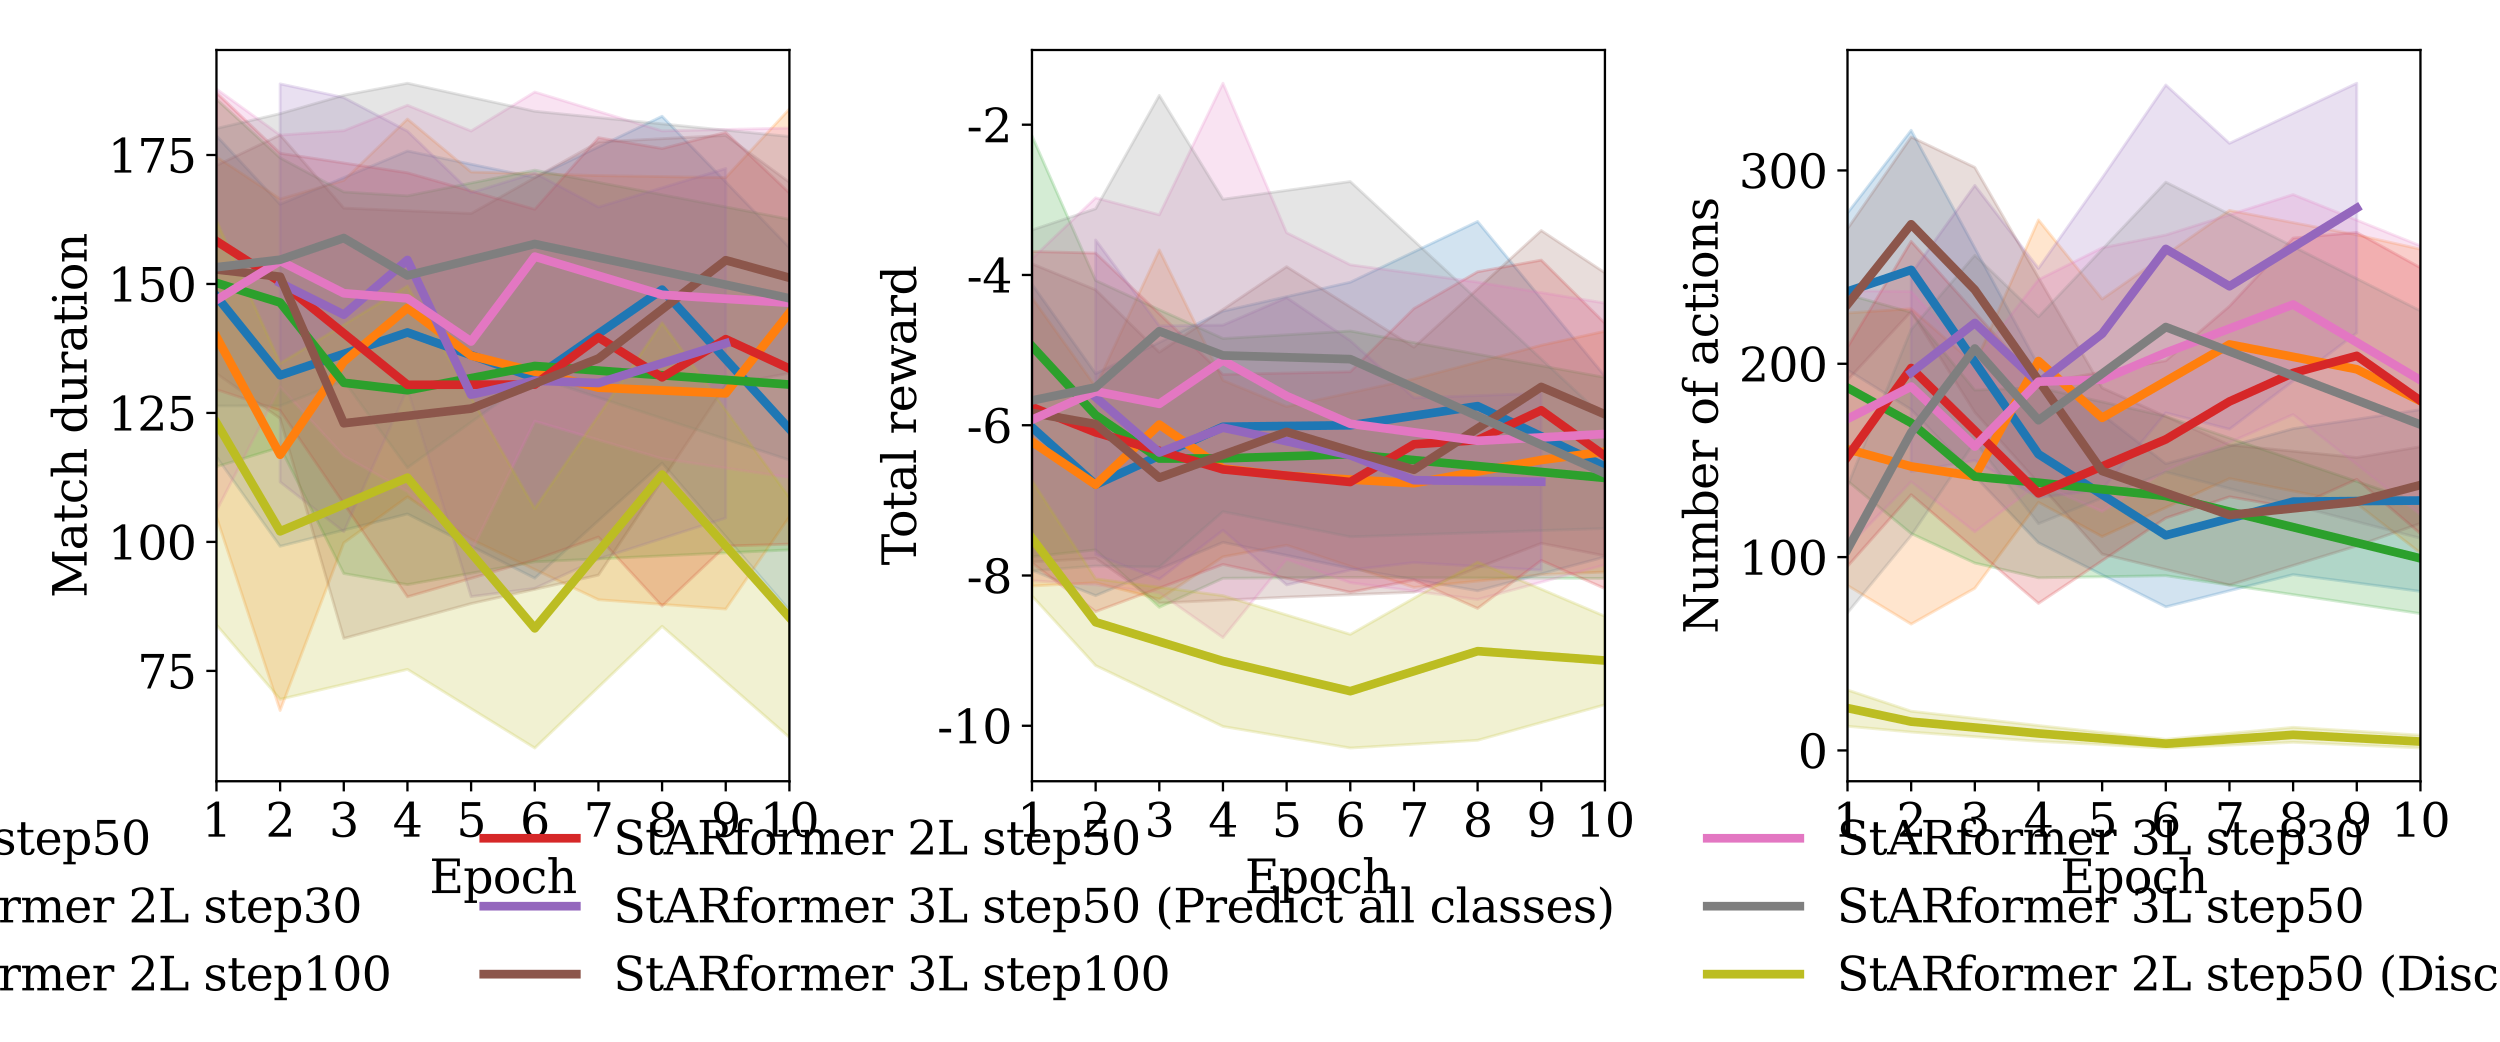 <?xml version="1.0" encoding="utf-8" standalone="no"?>
<!DOCTYPE svg PUBLIC "-//W3C//DTD SVG 1.1//EN"
  "http://www.w3.org/Graphics/SVG/1.1/DTD/svg11.dtd">
<svg xmlns:xlink="http://www.w3.org/1999/xlink" width="864pt" height="360pt" viewBox="0 0 864 360" xmlns="http://www.w3.org/2000/svg" version="1.1">
 <defs>
  <style type="text/css">*{stroke-linejoin: round; stroke-linecap: butt}</style>
 </defs>
 <g id="figure_1">
  <g id="patch_1">
   <path d="M 0 360 
L 864 360 
L 864 0 
L 0 0 
z
" style="fill: #ffffff"/>
  </g>
  <g id="axes_1">
   <g id="patch_2">
    <path d="M 74.81 270 
L 272.818 270 
L 272.818 17.28 
L 74.81 17.28 
z
" style="fill: #ffffff"/>
   </g>
   <g id="PolyCollection_1">
    <defs>
     <path id="mc9623d0d86" d="M 74.81 -313.074 
L 74.81 -202.091 
L 96.811 -171.214 
L 140.813 -182.388 
L 184.815 -160.176 
L 228.816 -199.984 
L 272.818 -149.094 
L 272.818 -274.411 
L 272.818 -274.411 
L 228.816 -319.817 
L 184.815 -298.65 
L 140.813 -307.817 
L 96.811 -289.394 
L 74.81 -313.074 
z
" style="stroke: #1f77b4; stroke-opacity: 0.2"/>
    </defs>
    <g clip-path="url(#p0528d112b1)">
     <use xlink:href="#mc9623d0d86" x="0" y="360" style="fill: #1f77b4; fill-opacity: 0.2; stroke: #1f77b4; stroke-opacity: 0.2"/>
    </g>
   </g>
   <g id="PolyCollection_2">
    <defs>
     <path id="m86a4e245e8" d="M 74.81 -305.791 
L 74.81 -181.383 
L 96.811 -114.459 
L 118.812 -172.4 
L 140.813 -188.29 
L 162.814 -173.6 
L 206.816 -152.738 
L 250.817 -149.506 
L 272.818 -181.432 
L 272.818 -322.322 
L 272.818 -322.322 
L 250.817 -298.623 
L 206.816 -299.313 
L 162.814 -300.558 
L 140.813 -318.852 
L 118.812 -297.658 
L 96.811 -291.237 
L 74.81 -305.791 
z
" style="stroke: #ff7f0e; stroke-opacity: 0.2"/>
    </defs>
    <g clip-path="url(#p0528d112b1)">
     <use xlink:href="#m86a4e245e8" x="0" y="360" style="fill: #ff7f0e; fill-opacity: 0.2; stroke: #ff7f0e; stroke-opacity: 0.2"/>
    </g>
   </g>
   <g id="PolyCollection_3">
    <defs>
     <path id="mfeed2ea7c6" d="M 74.81 -325.732 
L 74.81 -198.704 
L 96.811 -205.443 
L 118.812 -161.788 
L 140.813 -157.96 
L 184.815 -165.835 
L 272.818 -169.97 
L 272.818 -284.22 
L 272.818 -284.22 
L 184.815 -301.192 
L 140.813 -292.307 
L 118.812 -293.65 
L 96.811 -305.444 
L 74.81 -325.732 
z
" style="stroke: #2ca02c; stroke-opacity: 0.2"/>
    </defs>
    <g clip-path="url(#p0528d112b1)">
     <use xlink:href="#mfeed2ea7c6" x="0" y="360" style="fill: #2ca02c; fill-opacity: 0.2; stroke: #2ca02c; stroke-opacity: 0.2"/>
    </g>
   </g>
   <g id="PolyCollection_4">
    <defs>
     <path id="mcc5b7e1f26" d="M 74.81 -327.956 
L 74.81 -225.363 
L 96.811 -218.116 
L 140.813 -153.745 
L 184.815 -166.522 
L 206.816 -174.398 
L 228.816 -150.53 
L 250.817 -171.302 
L 272.818 -171.956 
L 272.818 -293.289 
L 272.818 -293.289 
L 250.817 -314.267 
L 228.816 -308.653 
L 206.816 -312.42 
L 184.815 -287.668 
L 140.813 -300.267 
L 96.811 -307.034 
L 74.81 -327.956 
z
" style="stroke: #d62728; stroke-opacity: 0.2"/>
    </defs>
    <g clip-path="url(#p0528d112b1)">
     <use xlink:href="#mcc5b7e1f26" x="0" y="360" style="fill: #d62728; fill-opacity: 0.2; stroke: #d62728; stroke-opacity: 0.2"/>
    </g>
   </g>
   <g id="PolyCollection_5">
    <defs>
     <path id="mfbd438300a" d="M 96.811 -331.011 
L 96.811 -193.425 
L 118.812 -176.237 
L 140.813 -225.648 
L 162.814 -153.824 
L 184.815 -156.67 
L 206.816 -166.82 
L 250.817 -180.976 
L 250.817 -301.741 
L 250.817 -301.741 
L 206.816 -288.44 
L 184.815 -300.195 
L 162.814 -293.413 
L 140.813 -314.656 
L 118.812 -326.27 
L 96.811 -331.011 
z
" style="stroke: #9467bd; stroke-opacity: 0.2"/>
    </defs>
    <g clip-path="url(#p0528d112b1)">
     <use xlink:href="#mfbd438300a" x="0" y="360" style="fill: #9467bd; fill-opacity: 0.2; stroke: #9467bd; stroke-opacity: 0.2"/>
    </g>
   </g>
   <g id="PolyCollection_6">
    <defs>
     <path id="mde08ad656b" d="M 74.81 -302.816 
L 74.81 -230.892 
L 96.811 -215.369 
L 118.812 -139.371 
L 162.814 -151.405 
L 206.816 -161.249 
L 250.817 -226.921 
L 272.818 -231 
L 272.818 -297.003 
L 272.818 -297.003 
L 250.817 -313.205 
L 206.816 -310.948 
L 162.814 -286.204 
L 118.812 -288.076 
L 96.811 -313.347 
L 74.81 -302.816 
z
" style="stroke: #8c564b; stroke-opacity: 0.2"/>
    </defs>
    <g clip-path="url(#p0528d112b1)">
     <use xlink:href="#mde08ad656b" x="0" y="360" style="fill: #8c564b; fill-opacity: 0.2; stroke: #8c564b; stroke-opacity: 0.2"/>
    </g>
   </g>
   <g id="PolyCollection_7">
    <defs>
     <path id="m67262b2a91" d="M 74.81 -329.235 
L 74.81 -183.434 
L 96.811 -226.279 
L 118.812 -202.464 
L 140.813 -190.113 
L 162.814 -169.242 
L 184.815 -214.425 
L 228.816 -201.471 
L 272.818 -194.97 
L 272.818 -315.738 
L 272.818 -315.738 
L 228.816 -314.764 
L 184.815 -328.197 
L 162.814 -314.723 
L 140.813 -323.626 
L 118.812 -314.841 
L 96.811 -313.312 
L 74.81 -329.235 
z
" style="stroke: #e377c2; stroke-opacity: 0.2"/>
    </defs>
    <g clip-path="url(#p0528d112b1)">
     <use xlink:href="#m67262b2a91" x="0" y="360" style="fill: #e377c2; fill-opacity: 0.2; stroke: #e377c2; stroke-opacity: 0.2"/>
    </g>
   </g>
   <g id="PolyCollection_8">
    <defs>
     <path id="mc98bd13966" d="M 74.81 -315.597 
L 74.81 -219.715 
L 96.811 -219.757 
L 118.812 -228.395 
L 140.813 -198.374 
L 184.815 -229.821 
L 272.818 -201 
L 272.818 -312.818 
L 272.818 -312.818 
L 184.815 -321.537 
L 140.813 -331.233 
L 118.812 -327.064 
L 96.811 -320.726 
L 74.81 -315.597 
z
" style="stroke: #7f7f7f; stroke-opacity: 0.2"/>
    </defs>
    <g clip-path="url(#p0528d112b1)">
     <use xlink:href="#mc98bd13966" x="0" y="360" style="fill: #7f7f7f; fill-opacity: 0.2; stroke: #7f7f7f; stroke-opacity: 0.2"/>
    </g>
   </g>
   <g id="PolyCollection_9">
    <defs>
     <path id="m849cf0d965" d="M 74.81 -283.769 
L 74.81 -144.034 
L 96.811 -118.326 
L 140.813 -128.666 
L 184.815 -101.487 
L 228.816 -143.55 
L 272.818 -105.157 
L 272.818 -188.037 
L 272.818 -188.037 
L 228.816 -248.417 
L 184.815 -184.219 
L 140.813 -261.162 
L 96.811 -234.417 
L 74.81 -283.769 
z
" style="stroke: #bcbd22; stroke-opacity: 0.2"/>
    </defs>
    <g clip-path="url(#p0528d112b1)">
     <use xlink:href="#m849cf0d965" x="0" y="360" style="fill: #bcbd22; fill-opacity: 0.2; stroke: #bcbd22; stroke-opacity: 0.2"/>
    </g>
   </g>
   <g id="matplotlib.axis_1">
    <g id="xtick_1">
     <g id="line2d_1">
      <defs>
       <path id="mfa90661a40" d="M 0 0 
L 0 3.5 
" style="stroke: #000000; stroke-width: 0.8"/>
      </defs>
      <g>
       <use xlink:href="#mfa90661a40" x="74.81" y="270" style="stroke: #000000; stroke-width: 0.8"/>
      </g>
     </g>
     <g id="text_1">
      <!-- 1 -->
      <g transform="translate(69.72 289.158) scale(0.16 -0.16)">
       <defs>
        <path id="DejaVuSerif-31" d="M 909 0 
L 909 331 
L 1722 331 
L 1722 4213 
L 781 3603 
L 781 4013 
L 1919 4750 
L 2350 4750 
L 2350 331 
L 3163 331 
L 3163 0 
L 909 0 
z
" transform="scale(0.016)"/>
       </defs>
       <use xlink:href="#DejaVuSerif-31"/>
      </g>
     </g>
    </g>
    <g id="xtick_2">
     <g id="line2d_2">
      <g>
       <use xlink:href="#mfa90661a40" x="96.811" y="270" style="stroke: #000000; stroke-width: 0.8"/>
      </g>
     </g>
     <g id="text_2">
      <!-- 2 -->
      <g transform="translate(91.721 289.158) scale(0.16 -0.16)">
       <defs>
        <path id="DejaVuSerif-32" d="M 819 3553 
L 469 3553 
L 469 4384 
Q 803 4563 1142 4656 
Q 1481 4750 1806 4750 
Q 2534 4750 2956 4397 
Q 3378 4044 3378 3438 
Q 3378 2753 2422 1800 
Q 2347 1728 2309 1691 
L 1131 513 
L 3078 513 
L 3078 1088 
L 3444 1088 
L 3444 0 
L 434 0 
L 434 341 
L 1850 1753 
Q 2319 2222 2519 2614 
Q 2719 3006 2719 3438 
Q 2719 3909 2473 4175 
Q 2228 4441 1797 4441 
Q 1350 4441 1106 4219 
Q 863 3997 819 3553 
z
" transform="scale(0.016)"/>
       </defs>
       <use xlink:href="#DejaVuSerif-32"/>
      </g>
     </g>
    </g>
    <g id="xtick_3">
     <g id="line2d_3">
      <g>
       <use xlink:href="#mfa90661a40" x="118.812" y="270" style="stroke: #000000; stroke-width: 0.8"/>
      </g>
     </g>
     <g id="text_3">
      <!-- 3 -->
      <g transform="translate(113.722 289.158) scale(0.16 -0.16)">
       <defs>
        <path id="DejaVuSerif-33" d="M 622 4469 
Q 988 4606 1323 4678 
Q 1659 4750 1953 4750 
Q 2638 4750 3022 4454 
Q 3406 4159 3406 3634 
Q 3406 3213 3140 2930 
Q 2875 2647 2388 2547 
Q 2963 2466 3280 2130 
Q 3597 1794 3597 1259 
Q 3597 606 3158 257 
Q 2719 -91 1894 -91 
Q 1528 -91 1179 -12 
Q 831 66 488 225 
L 488 1131 
L 838 1131 
Q 869 681 1141 450 
Q 1413 219 1906 219 
Q 2384 219 2661 495 
Q 2938 772 2938 1253 
Q 2938 1803 2653 2086 
Q 2369 2369 1819 2369 
L 1522 2369 
L 1522 2688 
L 1678 2688 
Q 2225 2688 2498 2914 
Q 2772 3141 2772 3597 
Q 2772 4006 2547 4223 
Q 2322 4441 1900 4441 
Q 1478 4441 1245 4241 
Q 1013 4041 972 3647 
L 622 3647 
L 622 4469 
z
" transform="scale(0.016)"/>
       </defs>
       <use xlink:href="#DejaVuSerif-33"/>
      </g>
     </g>
    </g>
    <g id="xtick_4">
     <g id="line2d_4">
      <g>
       <use xlink:href="#mfa90661a40" x="140.813" y="270" style="stroke: #000000; stroke-width: 0.8"/>
      </g>
     </g>
     <g id="text_4">
      <!-- 4 -->
      <g transform="translate(135.723 289.158) scale(0.16 -0.16)">
       <defs>
        <path id="DejaVuSerif-34" d="M 2234 1581 
L 2234 4063 
L 641 1581 
L 2234 1581 
z
M 3609 0 
L 1484 0 
L 1484 331 
L 2234 331 
L 2234 1247 
L 197 1247 
L 197 1588 
L 2241 4750 
L 2859 4750 
L 2859 1581 
L 3750 1581 
L 3750 1247 
L 2859 1247 
L 2859 331 
L 3609 331 
L 3609 0 
z
" transform="scale(0.016)"/>
       </defs>
       <use xlink:href="#DejaVuSerif-34"/>
      </g>
     </g>
    </g>
    <g id="xtick_5">
     <g id="line2d_5">
      <g>
       <use xlink:href="#mfa90661a40" x="162.814" y="270" style="stroke: #000000; stroke-width: 0.8"/>
      </g>
     </g>
     <g id="text_5">
      <!-- 5 -->
      <g transform="translate(157.724 289.158) scale(0.16 -0.16)">
       <defs>
        <path id="DejaVuSerif-35" d="M 3219 4666 
L 3219 4153 
L 1081 4153 
L 1081 2816 
Q 1244 2928 1461 2984 
Q 1678 3041 1947 3041 
Q 2703 3041 3140 2622 
Q 3578 2203 3578 1478 
Q 3578 738 3136 323 
Q 2694 -91 1894 -91 
Q 1572 -91 1234 -12 
Q 897 66 544 225 
L 544 1131 
L 897 1131 
Q 925 688 1179 453 
Q 1434 219 1894 219 
Q 2388 219 2653 544 
Q 2919 869 2919 1478 
Q 2919 2084 2655 2407 
Q 2391 2731 1894 2731 
Q 1613 2731 1398 2631 
Q 1184 2531 1019 2322 
L 750 2322 
L 750 4666 
L 3219 4666 
z
" transform="scale(0.016)"/>
       </defs>
       <use xlink:href="#DejaVuSerif-35"/>
      </g>
     </g>
    </g>
    <g id="xtick_6">
     <g id="line2d_6">
      <g>
       <use xlink:href="#mfa90661a40" x="184.815" y="270" style="stroke: #000000; stroke-width: 0.8"/>
      </g>
     </g>
     <g id="text_6">
      <!-- 6 -->
      <g transform="translate(179.725 289.158) scale(0.16 -0.16)">
       <defs>
        <path id="DejaVuSerif-36" d="M 2094 219 
Q 2534 219 2771 542 
Q 3009 866 3009 1472 
Q 3009 2078 2771 2401 
Q 2534 2725 2094 2725 
Q 1647 2725 1412 2412 
Q 1178 2100 1178 1509 
Q 1178 888 1415 553 
Q 1653 219 2094 219 
z
M 1075 2569 
Q 1288 2803 1556 2918 
Q 1825 3034 2163 3034 
Q 2859 3034 3264 2615 
Q 3669 2197 3669 1472 
Q 3669 763 3233 336 
Q 2797 -91 2069 -91 
Q 1278 -91 853 498 
Q 428 1088 428 2181 
Q 428 3406 931 4078 
Q 1434 4750 2350 4750 
Q 2597 4750 2869 4703 
Q 3141 4656 3425 4563 
L 3425 3794 
L 3072 3794 
Q 3034 4109 2831 4275 
Q 2628 4441 2284 4441 
Q 1678 4441 1381 3981 
Q 1084 3522 1075 2569 
z
" transform="scale(0.016)"/>
       </defs>
       <use xlink:href="#DejaVuSerif-36"/>
      </g>
     </g>
    </g>
    <g id="xtick_7">
     <g id="line2d_7">
      <g>
       <use xlink:href="#mfa90661a40" x="206.816" y="270" style="stroke: #000000; stroke-width: 0.8"/>
      </g>
     </g>
     <g id="text_7">
      <!-- 7 -->
      <g transform="translate(201.726 289.158) scale(0.16 -0.16)">
       <defs>
        <path id="DejaVuSerif-37" d="M 3609 4347 
L 1784 0 
L 1319 0 
L 3059 4153 
L 903 4153 
L 903 3578 
L 538 3578 
L 538 4666 
L 3609 4666 
L 3609 4347 
z
" transform="scale(0.016)"/>
       </defs>
       <use xlink:href="#DejaVuSerif-37"/>
      </g>
     </g>
    </g>
    <g id="xtick_8">
     <g id="line2d_8">
      <g>
       <use xlink:href="#mfa90661a40" x="228.816" y="270" style="stroke: #000000; stroke-width: 0.8"/>
      </g>
     </g>
     <g id="text_8">
      <!-- 8 -->
      <g transform="translate(223.726 289.158) scale(0.16 -0.16)">
       <defs>
        <path id="DejaVuSerif-38" d="M 2981 1275 
Q 2981 1775 2732 2051 
Q 2484 2328 2034 2328 
Q 1584 2328 1336 2051 
Q 1088 1775 1088 1275 
Q 1088 772 1336 495 
Q 1584 219 2034 219 
Q 2484 219 2732 495 
Q 2981 772 2981 1275 
z
M 2853 3541 
Q 2853 3966 2637 4203 
Q 2422 4441 2034 4441 
Q 1650 4441 1433 4203 
Q 1216 3966 1216 3541 
Q 1216 3113 1433 2875 
Q 1650 2638 2034 2638 
Q 2422 2638 2637 2875 
Q 2853 3113 2853 3541 
z
M 2516 2484 
Q 3047 2413 3344 2092 
Q 3641 1772 3641 1275 
Q 3641 619 3225 264 
Q 2809 -91 2034 -91 
Q 1263 -91 845 264 
Q 428 619 428 1275 
Q 428 1772 725 2092 
Q 1022 2413 1556 2484 
Q 1084 2569 832 2842 
Q 581 3116 581 3541 
Q 581 4103 968 4426 
Q 1356 4750 2034 4750 
Q 2713 4750 3100 4426 
Q 3488 4103 3488 3541 
Q 3488 3116 3236 2842 
Q 2984 2569 2516 2484 
z
" transform="scale(0.016)"/>
       </defs>
       <use xlink:href="#DejaVuSerif-38"/>
      </g>
     </g>
    </g>
    <g id="xtick_9">
     <g id="line2d_9">
      <g>
       <use xlink:href="#mfa90661a40" x="250.817" y="270" style="stroke: #000000; stroke-width: 0.8"/>
      </g>
     </g>
     <g id="text_9">
      <!-- 9 -->
      <g transform="translate(245.727 289.158) scale(0.16 -0.16)">
       <defs>
        <path id="DejaVuSerif-39" d="M 2994 2091 
Q 2784 1856 2512 1740 
Q 2241 1625 1900 1625 
Q 1206 1625 804 2044 
Q 403 2463 403 3188 
Q 403 3897 839 4323 
Q 1275 4750 2003 4750 
Q 2794 4750 3217 4161 
Q 3641 3572 3641 2478 
Q 3641 1253 3137 581 
Q 2634 -91 1722 -91 
Q 1475 -91 1203 -44 
Q 931 3 647 97 
L 647 872 
L 997 872 
Q 1038 556 1241 387 
Q 1444 219 1784 219 
Q 2391 219 2687 676 
Q 2984 1134 2994 2091 
z
M 1978 4441 
Q 1534 4441 1298 4117 
Q 1063 3794 1063 3188 
Q 1063 2581 1298 2256 
Q 1534 1931 1978 1931 
Q 2422 1931 2658 2245 
Q 2894 2559 2894 3150 
Q 2894 3772 2656 4106 
Q 2419 4441 1978 4441 
z
" transform="scale(0.016)"/>
       </defs>
       <use xlink:href="#DejaVuSerif-39"/>
      </g>
     </g>
    </g>
    <g id="xtick_10">
     <g id="line2d_10">
      <g>
       <use xlink:href="#mfa90661a40" x="272.818" y="270" style="stroke: #000000; stroke-width: 0.8"/>
      </g>
     </g>
     <g id="text_10">
      <!-- 10 -->
      <g transform="translate(262.638 289.158) scale(0.16 -0.16)">
       <defs>
        <path id="DejaVuSerif-30" d="M 2034 219 
Q 2513 219 2750 744 
Q 2988 1269 2988 2328 
Q 2988 3391 2750 3916 
Q 2513 4441 2034 4441 
Q 1556 4441 1318 3916 
Q 1081 3391 1081 2328 
Q 1081 1269 1318 744 
Q 1556 219 2034 219 
z
M 2034 -91 
Q 1275 -91 848 546 
Q 422 1184 422 2328 
Q 422 3475 848 4112 
Q 1275 4750 2034 4750 
Q 2797 4750 3222 4112 
Q 3647 3475 3647 2328 
Q 3647 1184 3222 546 
Q 2797 -91 2034 -91 
z
" transform="scale(0.016)"/>
       </defs>
       <use xlink:href="#DejaVuSerif-31"/>
       <use xlink:href="#DejaVuSerif-30" x="63.623"/>
      </g>
     </g>
    </g>
    <g id="text_11">
     <!-- Epoch -->
     <g transform="translate(148.404 308.642) scale(0.16 -0.16)">
      <defs>
       <path id="DejaVuSerif-45" d="M 353 0 
L 353 331 
L 947 331 
L 947 4331 
L 353 4331 
L 353 4666 
L 4109 4666 
L 4109 3628 
L 3725 3628 
L 3725 4281 
L 1581 4281 
L 1581 2719 
L 3109 2719 
L 3109 3303 
L 3494 3303 
L 3494 1753 
L 3109 1753 
L 3109 2338 
L 1581 2338 
L 1581 384 
L 3775 384 
L 3775 1038 
L 4159 1038 
L 4159 0 
L 353 0 
z
" transform="scale(0.016)"/>
       <path id="DejaVuSerif-70" d="M 1313 1825 
L 1313 1497 
Q 1313 897 1542 583 
Q 1772 269 2209 269 
Q 2650 269 2876 622 
Q 3103 975 3103 1663 
Q 3103 2353 2876 2703 
Q 2650 3053 2209 3053 
Q 1772 3053 1542 2737 
Q 1313 2422 1313 1825 
z
M 738 2988 
L 184 2988 
L 184 3322 
L 1313 3322 
L 1313 2803 
Q 1481 3116 1742 3264 
Q 2003 3413 2388 3413 
Q 3000 3413 3387 2928 
Q 3775 2444 3775 1663 
Q 3775 881 3387 395 
Q 3000 -91 2388 -91 
Q 2003 -91 1742 57 
Q 1481 206 1313 519 
L 1313 -997 
L 1856 -997 
L 1856 -1331 
L 184 -1331 
L 184 -997 
L 738 -997 
L 738 2988 
z
" transform="scale(0.016)"/>
       <path id="DejaVuSerif-6f" d="M 1925 219 
Q 2388 219 2623 584 
Q 2859 950 2859 1663 
Q 2859 2375 2623 2739 
Q 2388 3103 1925 3103 
Q 1463 3103 1227 2739 
Q 991 2375 991 1663 
Q 991 950 1228 584 
Q 1466 219 1925 219 
z
M 1925 -91 
Q 1200 -91 759 389 
Q 319 869 319 1663 
Q 319 2456 758 2934 
Q 1197 3413 1925 3413 
Q 2653 3413 3092 2934 
Q 3531 2456 3531 1663 
Q 3531 869 3092 389 
Q 2653 -91 1925 -91 
z
" transform="scale(0.016)"/>
       <path id="DejaVuSerif-63" d="M 3291 997 
Q 3169 466 2822 187 
Q 2475 -91 1925 -91 
Q 1200 -91 759 389 
Q 319 869 319 1663 
Q 319 2459 759 2936 
Q 1200 3413 1925 3413 
Q 2241 3413 2553 3339 
Q 2866 3266 3181 3116 
L 3181 2266 
L 2847 2266 
Q 2781 2703 2561 2903 
Q 2341 3103 1931 3103 
Q 1466 3103 1228 2742 
Q 991 2381 991 1663 
Q 991 944 1227 581 
Q 1463 219 1931 219 
Q 2303 219 2525 412 
Q 2747 606 2828 997 
L 3291 997 
z
" transform="scale(0.016)"/>
       <path id="DejaVuSerif-68" d="M 263 0 
L 263 331 
L 781 331 
L 781 4531 
L 231 4531 
L 231 4863 
L 1356 4863 
L 1356 2731 
Q 1516 3069 1770 3241 
Q 2025 3413 2363 3413 
Q 2913 3413 3172 3097 
Q 3431 2781 3431 2113 
L 3431 331 
L 3944 331 
L 3944 0 
L 2356 0 
L 2356 331 
L 2853 331 
L 2853 1931 
Q 2853 2541 2704 2764 
Q 2556 2988 2175 2988 
Q 1775 2988 1565 2697 
Q 1356 2406 1356 1850 
L 1356 331 
L 1856 331 
L 1856 0 
L 263 0 
z
" transform="scale(0.016)"/>
      </defs>
      <use xlink:href="#DejaVuSerif-45"/>
      <use xlink:href="#DejaVuSerif-70" x="72.998"/>
      <use xlink:href="#DejaVuSerif-6f" x="137.012"/>
      <use xlink:href="#DejaVuSerif-63" x="197.217"/>
      <use xlink:href="#DejaVuSerif-68" x="253.223"/>
     </g>
    </g>
   </g>
   <g id="matplotlib.axis_2">
    <g id="ytick_1">
     <g id="line2d_11">
      <defs>
       <path id="mc02fcd2b9b" d="M 0 0 
L -3.5 0 
" style="stroke: #000000; stroke-width: 0.8"/>
      </defs>
      <g>
       <use xlink:href="#mc02fcd2b9b" x="74.81" y="231.856" style="stroke: #000000; stroke-width: 0.8"/>
      </g>
     </g>
     <g id="text_12">
      <!-- 75 -->
      <g transform="translate(47.45 237.935) scale(0.16 -0.16)">
       <use xlink:href="#DejaVuSerif-37"/>
       <use xlink:href="#DejaVuSerif-35" x="63.623"/>
      </g>
     </g>
    </g>
    <g id="ytick_2">
     <g id="line2d_12">
      <g>
       <use xlink:href="#mc02fcd2b9b" x="74.81" y="187.283" style="stroke: #000000; stroke-width: 0.8"/>
      </g>
     </g>
     <g id="text_13">
      <!-- 100 -->
      <g transform="translate(37.27 193.362) scale(0.16 -0.16)">
       <use xlink:href="#DejaVuSerif-31"/>
       <use xlink:href="#DejaVuSerif-30" x="63.623"/>
       <use xlink:href="#DejaVuSerif-30" x="127.246"/>
      </g>
     </g>
    </g>
    <g id="ytick_3">
     <g id="line2d_13">
      <g>
       <use xlink:href="#mc02fcd2b9b" x="74.81" y="142.711" style="stroke: #000000; stroke-width: 0.8"/>
      </g>
     </g>
     <g id="text_14">
      <!-- 125 -->
      <g transform="translate(37.27 148.79) scale(0.16 -0.16)">
       <use xlink:href="#DejaVuSerif-31"/>
       <use xlink:href="#DejaVuSerif-32" x="63.623"/>
       <use xlink:href="#DejaVuSerif-35" x="127.246"/>
      </g>
     </g>
    </g>
    <g id="ytick_4">
     <g id="line2d_14">
      <g>
       <use xlink:href="#mc02fcd2b9b" x="74.81" y="98.138" style="stroke: #000000; stroke-width: 0.8"/>
      </g>
     </g>
     <g id="text_15">
      <!-- 150 -->
      <g transform="translate(37.27 104.217) scale(0.16 -0.16)">
       <use xlink:href="#DejaVuSerif-31"/>
       <use xlink:href="#DejaVuSerif-35" x="63.623"/>
       <use xlink:href="#DejaVuSerif-30" x="127.246"/>
      </g>
     </g>
    </g>
    <g id="ytick_5">
     <g id="line2d_15">
      <g>
       <use xlink:href="#mc02fcd2b9b" x="74.81" y="53.566" style="stroke: #000000; stroke-width: 0.8"/>
      </g>
     </g>
     <g id="text_16">
      <!-- 175 -->
      <g transform="translate(37.27 59.645) scale(0.16 -0.16)">
       <use xlink:href="#DejaVuSerif-31"/>
       <use xlink:href="#DejaVuSerif-37" x="63.623"/>
       <use xlink:href="#DejaVuSerif-35" x="127.246"/>
      </g>
     </g>
    </g>
    <g id="text_17">
     <!-- Match duration -->
     <g transform="translate(29.942 206.601) rotate(-90) scale(0.16 -0.16)">
      <defs>
       <path id="DejaVuSerif-4d" d="M 353 0 
L 353 331 
L 947 331 
L 947 4331 
L 319 4331 
L 319 4666 
L 1678 4666 
L 3316 1344 
L 4953 4666 
L 6228 4666 
L 6228 4331 
L 5606 4331 
L 5606 331 
L 6203 331 
L 6203 0 
L 4378 0 
L 4378 331 
L 4972 331 
L 4972 3938 
L 3372 684 
L 2931 684 
L 1331 3938 
L 1331 331 
L 1925 331 
L 1925 0 
L 353 0 
z
" transform="scale(0.016)"/>
       <path id="DejaVuSerif-61" d="M 2547 1044 
L 2547 1747 
L 1806 1747 
Q 1378 1747 1168 1562 
Q 959 1378 959 997 
Q 959 650 1171 447 
Q 1384 244 1747 244 
Q 2106 244 2326 466 
Q 2547 688 2547 1044 
z
M 3122 2075 
L 3122 331 
L 3634 331 
L 3634 0 
L 2547 0 
L 2547 359 
Q 2356 128 2106 18 
Q 1856 -91 1522 -91 
Q 969 -91 644 203 
Q 319 497 319 997 
Q 319 1513 691 1797 
Q 1063 2081 1741 2081 
L 2547 2081 
L 2547 2309 
Q 2547 2688 2317 2895 
Q 2088 3103 1672 3103 
Q 1328 3103 1125 2947 
Q 922 2791 872 2484 
L 575 2484 
L 575 3156 
Q 875 3284 1158 3348 
Q 1441 3413 1709 3413 
Q 2400 3413 2761 3070 
Q 3122 2728 3122 2075 
z
" transform="scale(0.016)"/>
       <path id="DejaVuSerif-74" d="M 691 2988 
L 184 2988 
L 184 3322 
L 691 3322 
L 691 4353 
L 1269 4353 
L 1269 3322 
L 2350 3322 
L 2350 2988 
L 1269 2988 
L 1269 878 
Q 1269 456 1350 337 
Q 1431 219 1650 219 
Q 1875 219 1978 351 
Q 2081 484 2088 781 
L 2522 781 
Q 2497 328 2275 118 
Q 2053 -91 1600 -91 
Q 1103 -91 897 129 
Q 691 350 691 878 
L 691 2988 
z
" transform="scale(0.016)"/>
       <path id="DejaVuSerif-20" transform="scale(0.016)"/>
       <path id="DejaVuSerif-64" d="M 3359 331 
L 3909 331 
L 3909 0 
L 2784 0 
L 2784 519 
Q 2616 206 2355 57 
Q 2094 -91 1709 -91 
Q 1097 -91 708 395 
Q 319 881 319 1663 
Q 319 2444 706 2928 
Q 1094 3413 1709 3413 
Q 2094 3413 2355 3264 
Q 2616 3116 2784 2803 
L 2784 4531 
L 2241 4531 
L 2241 4863 
L 3359 4863 
L 3359 331 
z
M 2784 1497 
L 2784 1825 
Q 2784 2422 2554 2737 
Q 2325 3053 1888 3053 
Q 1444 3053 1217 2703 
Q 991 2353 991 1663 
Q 991 975 1217 622 
Q 1444 269 1888 269 
Q 2325 269 2554 583 
Q 2784 897 2784 1497 
z
" transform="scale(0.016)"/>
       <path id="DejaVuSerif-75" d="M 2266 3322 
L 3341 3322 
L 3341 331 
L 3884 331 
L 3884 0 
L 2766 0 
L 2766 588 
Q 2606 256 2353 82 
Q 2100 -91 1766 -91 
Q 1213 -91 952 223 
Q 691 538 691 1209 
L 691 2988 
L 172 2988 
L 172 3322 
L 1269 3322 
L 1269 1388 
Q 1269 781 1417 556 
Q 1566 331 1947 331 
Q 2347 331 2556 625 
Q 2766 919 2766 1478 
L 2766 2988 
L 2266 2988 
L 2266 3322 
z
" transform="scale(0.016)"/>
       <path id="DejaVuSerif-72" d="M 3059 3328 
L 3059 2497 
L 2728 2497 
Q 2713 2744 2591 2866 
Q 2469 2988 2234 2988 
Q 1809 2988 1582 2694 
Q 1356 2400 1356 1850 
L 1356 331 
L 2022 331 
L 2022 0 
L 263 0 
L 263 331 
L 781 331 
L 781 2994 
L 231 2994 
L 231 3322 
L 1356 3322 
L 1356 2731 
Q 1525 3078 1790 3245 
Q 2056 3413 2438 3413 
Q 2578 3413 2733 3391 
Q 2888 3369 3059 3328 
z
" transform="scale(0.016)"/>
       <path id="DejaVuSerif-69" d="M 622 4353 
Q 622 4497 726 4603 
Q 831 4709 978 4709 
Q 1122 4709 1226 4603 
Q 1331 4497 1331 4353 
Q 1331 4206 1228 4103 
Q 1125 4000 978 4000 
Q 831 4000 726 4103 
Q 622 4206 622 4353 
z
M 1356 331 
L 1900 331 
L 1900 0 
L 231 0 
L 231 331 
L 781 331 
L 781 2988 
L 231 2988 
L 231 3322 
L 1356 3322 
L 1356 331 
z
" transform="scale(0.016)"/>
       <path id="DejaVuSerif-6e" d="M 263 0 
L 263 331 
L 781 331 
L 781 2988 
L 231 2988 
L 231 3322 
L 1356 3322 
L 1356 2731 
Q 1516 3069 1770 3241 
Q 2025 3413 2363 3413 
Q 2913 3413 3172 3097 
Q 3431 2781 3431 2113 
L 3431 331 
L 3944 331 
L 3944 0 
L 2356 0 
L 2356 331 
L 2853 331 
L 2853 1931 
Q 2853 2541 2703 2767 
Q 2553 2994 2175 2994 
Q 1775 2994 1565 2701 
Q 1356 2409 1356 1850 
L 1356 331 
L 1856 331 
L 1856 0 
L 263 0 
z
" transform="scale(0.016)"/>
      </defs>
      <use xlink:href="#DejaVuSerif-4d"/>
      <use xlink:href="#DejaVuSerif-61" x="102.393"/>
      <use xlink:href="#DejaVuSerif-74" x="162.012"/>
      <use xlink:href="#DejaVuSerif-63" x="202.197"/>
      <use xlink:href="#DejaVuSerif-68" x="258.203"/>
      <use xlink:href="#DejaVuSerif-20" x="322.607"/>
      <use xlink:href="#DejaVuSerif-64" x="354.395"/>
      <use xlink:href="#DejaVuSerif-75" x="418.408"/>
      <use xlink:href="#DejaVuSerif-72" x="482.812"/>
      <use xlink:href="#DejaVuSerif-61" x="530.615"/>
      <use xlink:href="#DejaVuSerif-74" x="590.234"/>
      <use xlink:href="#DejaVuSerif-69" x="630.42"/>
      <use xlink:href="#DejaVuSerif-6f" x="662.402"/>
      <use xlink:href="#DejaVuSerif-6e" x="722.607"/>
     </g>
    </g>
   </g>
   <g id="line2d_16">
    <path d="M 74.81 102.417 
L 96.811 129.696 
L 140.813 114.898 
L 184.815 130.587 
L 228.816 100.1 
L 272.818 148.247 
" clip-path="url(#p0528d112b1)" style="fill: none; stroke: #1f77b4; stroke-width: 3; stroke-linecap: square"/>
   </g>
   <g id="line2d_17">
    <path d="M 74.81 116.413 
L 96.811 157.152 
L 118.812 124.971 
L 140.813 106.429 
L 162.814 122.921 
L 206.816 133.975 
L 250.817 135.936 
L 272.818 108.123 
" clip-path="url(#p0528d112b1)" style="fill: none; stroke: #ff7f0e; stroke-width: 3; stroke-linecap: square"/>
   </g>
   <g id="line2d_18">
    <path d="M 74.81 97.782 
L 96.811 104.557 
L 118.812 132.281 
L 140.813 134.866 
L 184.815 126.486 
L 272.818 132.905 
" clip-path="url(#p0528d112b1)" style="fill: none; stroke: #2ca02c; stroke-width: 3; stroke-linecap: square"/>
   </g>
   <g id="line2d_19">
    <path d="M 74.81 83.34 
L 96.811 97.425 
L 140.813 132.994 
L 184.815 132.905 
L 206.816 116.591 
L 228.816 130.409 
L 250.817 117.215 
L 272.818 127.378 
" clip-path="url(#p0528d112b1)" style="fill: none; stroke: #d62728; stroke-width: 3; stroke-linecap: square"/>
   </g>
   <g id="line2d_20">
    <path d="M 96.811 97.782 
L 118.812 108.747 
L 140.813 89.848 
L 162.814 136.382 
L 184.815 131.568 
L 206.816 132.37 
L 250.817 118.642 
" clip-path="url(#p0528d112b1)" style="fill: none; stroke: #9467bd; stroke-width: 3; stroke-linecap: square"/>
   </g>
   <g id="line2d_21">
    <path d="M 74.81 93.146 
L 96.811 95.642 
L 118.812 146.277 
L 162.814 141.195 
L 206.816 123.901 
L 250.817 89.937 
L 272.818 95.999 
" clip-path="url(#p0528d112b1)" style="fill: none; stroke: #8c564b; stroke-width: 3; stroke-linecap: square"/>
   </g>
   <g id="line2d_22">
    <path d="M 74.81 103.665 
L 96.811 90.204 
L 118.812 101.348 
L 140.813 103.13 
L 162.814 118.018 
L 184.815 88.689 
L 228.816 101.882 
L 272.818 104.646 
" clip-path="url(#p0528d112b1)" style="fill: none; stroke: #e377c2; stroke-width: 3; stroke-linecap: square"/>
   </g>
   <g id="line2d_23">
    <path d="M 74.81 92.344 
L 96.811 89.759 
L 118.812 82.271 
L 140.813 95.197 
L 184.815 84.321 
L 272.818 103.091 
" clip-path="url(#p0528d112b1)" style="fill: none; stroke: #7f7f7f; stroke-width: 3; stroke-linecap: square"/>
   </g>
   <g id="line2d_24">
    <path d="M 74.81 146.098 
L 96.811 183.628 
L 140.813 165.086 
L 184.815 217.147 
L 228.816 164.017 
L 272.818 213.403 
" clip-path="url(#p0528d112b1)" style="fill: none; stroke: #bcbd22; stroke-width: 3; stroke-linecap: square"/>
   </g>
   <g id="patch_3">
    <path d="M 74.81 270 
L 74.81 17.28 
" style="fill: none; stroke: #000000; stroke-width: 0.8; stroke-linejoin: miter; stroke-linecap: square"/>
   </g>
   <g id="patch_4">
    <path d="M 272.818 270 
L 272.818 17.28 
" style="fill: none; stroke: #000000; stroke-width: 0.8; stroke-linejoin: miter; stroke-linecap: square"/>
   </g>
   <g id="patch_5">
    <path d="M 74.81 270 
L 272.818 270 
" style="fill: none; stroke: #000000; stroke-width: 0.8; stroke-linejoin: miter; stroke-linecap: square"/>
   </g>
   <g id="patch_6">
    <path d="M 74.81 17.28 
L 272.818 17.28 
" style="fill: none; stroke: #000000; stroke-width: 0.8; stroke-linejoin: miter; stroke-linecap: square"/>
   </g>
  </g>
  <g id="axes_2">
   <g id="patch_7">
    <path d="M 356.653 270 
L 554.662 270 
L 554.662 17.28 
L 356.653 17.28 
z
" style="fill: #ffffff"/>
   </g>
   <g id="PolyCollection_10">
    <defs>
     <path id="md8c877ce4e" d="M 356.653 -261.767 
L 356.653 -162.849 
L 378.654 -154.157 
L 422.656 -172.578 
L 466.658 -163.568 
L 510.66 -155.828 
L 554.662 -167.534 
L 554.662 -229.979 
L 554.662 -229.979 
L 510.66 -283.448 
L 466.658 -262.468 
L 422.656 -252.471 
L 378.654 -230.855 
L 356.653 -261.767 
z
" style="stroke: #1f77b4; stroke-opacity: 0.2"/>
    </defs>
    <g clip-path="url(#pd74b52a257)">
     <use xlink:href="#md8c877ce4e" x="0" y="360" style="fill: #1f77b4; fill-opacity: 0.2; stroke: #1f77b4; stroke-opacity: 0.2"/>
    </g>
   </g>
   <g id="PolyCollection_11">
    <defs>
     <path id="m2d15f5651f" d="M 356.653 -257.122 
L 356.653 -157.479 
L 378.654 -158.616 
L 400.655 -152.919 
L 422.656 -167.585 
L 444.657 -171.601 
L 488.659 -156.975 
L 532.661 -161.381 
L 554.662 -162.319 
L 554.662 -245.518 
L 554.662 -245.518 
L 532.661 -240.67 
L 488.659 -229.031 
L 444.657 -219.457 
L 422.656 -228.544 
L 400.655 -273.61 
L 378.654 -226.336 
L 356.653 -257.122 
z
" style="stroke: #ff7f0e; stroke-opacity: 0.2"/>
    </defs>
    <g clip-path="url(#pd74b52a257)">
     <use xlink:href="#m2d15f5651f" x="0" y="360" style="fill: #ff7f0e; fill-opacity: 0.2; stroke: #ff7f0e; stroke-opacity: 0.2"/>
    </g>
   </g>
   <g id="PolyCollection_12">
    <defs>
     <path id="m54b95590d3" d="M 356.653 -313.053 
L 356.653 -167.629 
L 378.654 -169.977 
L 400.655 -150.116 
L 422.656 -160.148 
L 466.658 -160.457 
L 554.662 -160.098 
L 554.662 -229.545 
L 554.662 -229.545 
L 466.658 -245.59 
L 422.656 -243.006 
L 400.655 -252.948 
L 378.654 -263.07 
L 356.653 -313.053 
z
" style="stroke: #2ca02c; stroke-opacity: 0.2"/>
    </defs>
    <g clip-path="url(#pd74b52a257)">
     <use xlink:href="#m54b95590d3" x="0" y="360" style="fill: #2ca02c; fill-opacity: 0.2; stroke: #2ca02c; stroke-opacity: 0.2"/>
    </g>
   </g>
   <g id="PolyCollection_13">
    <defs>
     <path id="m6bf58f5f51" d="M 356.653 -273.082 
L 356.653 -165.487 
L 378.654 -148.626 
L 422.656 -164.943 
L 466.658 -155.321 
L 488.659 -159.539 
L 510.66 -149.728 
L 532.661 -166.311 
L 554.662 -156.597 
L 554.662 -248.252 
L 554.662 -248.252 
L 532.661 -270.107 
L 510.66 -266.077 
L 488.659 -253.369 
L 466.658 -231.516 
L 422.656 -230.605 
L 378.654 -272.517 
L 356.653 -273.082 
z
" style="stroke: #d62728; stroke-opacity: 0.2"/>
    </defs>
    <g clip-path="url(#pd74b52a257)">
     <use xlink:href="#m6bf58f5f51" x="0" y="360" style="fill: #d62728; fill-opacity: 0.2; stroke: #d62728; stroke-opacity: 0.2"/>
    </g>
   </g>
   <g id="PolyCollection_14">
    <defs>
     <path id="m4ea64b77ba" d="M 378.654 -277.06 
L 378.654 -168.356 
L 400.655 -159.849 
L 422.656 -176.735 
L 444.657 -157.86 
L 466.658 -163.032 
L 488.659 -165.566 
L 532.661 -162.948 
L 532.661 -224.07 
L 532.661 -224.07 
L 488.659 -222.515 
L 466.658 -242.281 
L 444.657 -257.127 
L 422.656 -247.635 
L 400.655 -247.365 
L 378.654 -277.06 
z
" style="stroke: #9467bd; stroke-opacity: 0.2"/>
    </defs>
    <g clip-path="url(#pd74b52a257)">
     <use xlink:href="#m4ea64b77ba" x="0" y="360" style="fill: #9467bd; fill-opacity: 0.2; stroke: #9467bd; stroke-opacity: 0.2"/>
    </g>
   </g>
   <g id="PolyCollection_15">
    <defs>
     <path id="m53393798b4" d="M 356.653 -268.825 
L 356.653 -165.787 
L 378.654 -167.049 
L 400.655 -151.575 
L 444.657 -153.627 
L 488.659 -155.338 
L 532.661 -172.241 
L 554.662 -167.911 
L 554.662 -265.71 
L 554.662 -265.71 
L 532.661 -280.313 
L 488.659 -239.991 
L 444.657 -267.83 
L 400.655 -238.257 
L 378.654 -259.829 
L 356.653 -268.825 
z
" style="stroke: #8c564b; stroke-opacity: 0.2"/>
    </defs>
    <g clip-path="url(#pd74b52a257)">
     <use xlink:href="#m53393798b4" x="0" y="360" style="fill: #8c564b; fill-opacity: 0.2; stroke: #8c564b; stroke-opacity: 0.2"/>
    </g>
   </g>
   <g id="PolyCollection_16">
    <defs>
     <path id="m5cdcbc5777" d="M 356.653 -270.572 
L 356.653 -159.313 
L 378.654 -157.856 
L 400.655 -155.124 
L 422.656 -139.657 
L 444.657 -166.701 
L 466.658 -158.612 
L 510.66 -152.815 
L 554.662 -164.796 
L 554.662 -255.24 
L 554.662 -255.24 
L 510.66 -262.484 
L 466.658 -268.484 
L 444.657 -279.569 
L 422.656 -331.233 
L 400.655 -285.763 
L 378.654 -291.627 
L 356.653 -270.572 
z
" style="stroke: #e377c2; stroke-opacity: 0.2"/>
    </defs>
    <g clip-path="url(#pd74b52a257)">
     <use xlink:href="#m5cdcbc5777" x="0" y="360" style="fill: #e377c2; fill-opacity: 0.2; stroke: #e377c2; stroke-opacity: 0.2"/>
    </g>
   </g>
   <g id="PolyCollection_17">
    <defs>
     <path id="m3246debcaf" d="M 356.653 -280.521 
L 356.653 -162.69 
L 378.654 -164.409 
L 400.655 -164.049 
L 422.656 -183.181 
L 466.658 -174.491 
L 554.662 -177.366 
L 554.662 -215.466 
L 554.662 -215.466 
L 466.658 -297.261 
L 422.656 -291.143 
L 400.655 -327.021 
L 378.654 -287.848 
L 356.653 -280.521 
z
" style="stroke: #7f7f7f; stroke-opacity: 0.2"/>
    </defs>
    <g clip-path="url(#pd74b52a257)">
     <use xlink:href="#m3246debcaf" x="0" y="360" style="fill: #7f7f7f; fill-opacity: 0.2; stroke: #7f7f7f; stroke-opacity: 0.2"/>
    </g>
   </g>
   <g id="PolyCollection_18">
    <defs>
     <path id="m94d871bbcd" d="M 356.653 -193.929 
L 356.653 -154.047 
L 378.654 -129.988 
L 422.656 -108.93 
L 466.658 -101.487 
L 510.66 -104.164 
L 554.662 -116.44 
L 554.662 -147.005 
L 554.662 -147.005 
L 510.66 -165.758 
L 466.658 -140.767 
L 422.656 -154.141 
L 378.654 -159.952 
L 356.653 -193.929 
z
" style="stroke: #bcbd22; stroke-opacity: 0.2"/>
    </defs>
    <g clip-path="url(#pd74b52a257)">
     <use xlink:href="#m94d871bbcd" x="0" y="360" style="fill: #bcbd22; fill-opacity: 0.2; stroke: #bcbd22; stroke-opacity: 0.2"/>
    </g>
   </g>
   <g id="matplotlib.axis_3">
    <g id="xtick_11">
     <g id="line2d_25">
      <g>
       <use xlink:href="#mfa90661a40" x="356.653" y="270" style="stroke: #000000; stroke-width: 0.8"/>
      </g>
     </g>
     <g id="text_18">
      <!-- 1 -->
      <g transform="translate(351.563 289.158) scale(0.16 -0.16)">
       <use xlink:href="#DejaVuSerif-31"/>
      </g>
     </g>
    </g>
    <g id="xtick_12">
     <g id="line2d_26">
      <g>
       <use xlink:href="#mfa90661a40" x="378.654" y="270" style="stroke: #000000; stroke-width: 0.8"/>
      </g>
     </g>
     <g id="text_19">
      <!-- 2 -->
      <g transform="translate(373.564 289.158) scale(0.16 -0.16)">
       <use xlink:href="#DejaVuSerif-32"/>
      </g>
     </g>
    </g>
    <g id="xtick_13">
     <g id="line2d_27">
      <g>
       <use xlink:href="#mfa90661a40" x="400.655" y="270" style="stroke: #000000; stroke-width: 0.8"/>
      </g>
     </g>
     <g id="text_20">
      <!-- 3 -->
      <g transform="translate(395.565 289.158) scale(0.16 -0.16)">
       <use xlink:href="#DejaVuSerif-33"/>
      </g>
     </g>
    </g>
    <g id="xtick_14">
     <g id="line2d_28">
      <g>
       <use xlink:href="#mfa90661a40" x="422.656" y="270" style="stroke: #000000; stroke-width: 0.8"/>
      </g>
     </g>
     <g id="text_21">
      <!-- 4 -->
      <g transform="translate(417.566 289.158) scale(0.16 -0.16)">
       <use xlink:href="#DejaVuSerif-34"/>
      </g>
     </g>
    </g>
    <g id="xtick_15">
     <g id="line2d_29">
      <g>
       <use xlink:href="#mfa90661a40" x="444.657" y="270" style="stroke: #000000; stroke-width: 0.8"/>
      </g>
     </g>
     <g id="text_22">
      <!-- 5 -->
      <g transform="translate(439.567 289.158) scale(0.16 -0.16)">
       <use xlink:href="#DejaVuSerif-35"/>
      </g>
     </g>
    </g>
    <g id="xtick_16">
     <g id="line2d_30">
      <g>
       <use xlink:href="#mfa90661a40" x="466.658" y="270" style="stroke: #000000; stroke-width: 0.8"/>
      </g>
     </g>
     <g id="text_23">
      <!-- 6 -->
      <g transform="translate(461.568 289.158) scale(0.16 -0.16)">
       <use xlink:href="#DejaVuSerif-36"/>
      </g>
     </g>
    </g>
    <g id="xtick_17">
     <g id="line2d_31">
      <g>
       <use xlink:href="#mfa90661a40" x="488.659" y="270" style="stroke: #000000; stroke-width: 0.8"/>
      </g>
     </g>
     <g id="text_24">
      <!-- 7 -->
      <g transform="translate(483.569 289.158) scale(0.16 -0.16)">
       <use xlink:href="#DejaVuSerif-37"/>
      </g>
     </g>
    </g>
    <g id="xtick_18">
     <g id="line2d_32">
      <g>
       <use xlink:href="#mfa90661a40" x="510.66" y="270" style="stroke: #000000; stroke-width: 0.8"/>
      </g>
     </g>
     <g id="text_25">
      <!-- 8 -->
      <g transform="translate(505.57 289.158) scale(0.16 -0.16)">
       <use xlink:href="#DejaVuSerif-38"/>
      </g>
     </g>
    </g>
    <g id="xtick_19">
     <g id="line2d_33">
      <g>
       <use xlink:href="#mfa90661a40" x="532.661" y="270" style="stroke: #000000; stroke-width: 0.8"/>
      </g>
     </g>
     <g id="text_26">
      <!-- 9 -->
      <g transform="translate(527.571 289.158) scale(0.16 -0.16)">
       <use xlink:href="#DejaVuSerif-39"/>
      </g>
     </g>
    </g>
    <g id="xtick_20">
     <g id="line2d_34">
      <g>
       <use xlink:href="#mfa90661a40" x="554.662" y="270" style="stroke: #000000; stroke-width: 0.8"/>
      </g>
     </g>
     <g id="text_27">
      <!-- 10 -->
      <g transform="translate(544.482 289.158) scale(0.16 -0.16)">
       <use xlink:href="#DejaVuSerif-31"/>
       <use xlink:href="#DejaVuSerif-30" x="63.623"/>
      </g>
     </g>
    </g>
    <g id="text_28">
     <!-- Epoch -->
     <g transform="translate(430.248 308.642) scale(0.16 -0.16)">
      <use xlink:href="#DejaVuSerif-45"/>
      <use xlink:href="#DejaVuSerif-70" x="72.998"/>
      <use xlink:href="#DejaVuSerif-6f" x="137.012"/>
      <use xlink:href="#DejaVuSerif-63" x="197.217"/>
      <use xlink:href="#DejaVuSerif-68" x="253.223"/>
     </g>
    </g>
   </g>
   <g id="matplotlib.axis_4">
    <g id="ytick_6">
     <g id="line2d_35">
      <g>
       <use xlink:href="#mc02fcd2b9b" x="356.653" y="250.819" style="stroke: #000000; stroke-width: 0.8"/>
      </g>
     </g>
     <g id="text_29">
      <!-- -10 -->
      <g transform="translate(323.886 256.897) scale(0.16 -0.16)">
       <defs>
        <path id="DejaVuSerif-2d" d="M 281 1959 
L 1881 1959 
L 1881 1472 
L 281 1472 
L 281 1959 
z
" transform="scale(0.016)"/>
       </defs>
       <use xlink:href="#DejaVuSerif-2d"/>
       <use xlink:href="#DejaVuSerif-31" x="33.789"/>
       <use xlink:href="#DejaVuSerif-30" x="97.412"/>
      </g>
     </g>
    </g>
    <g id="ytick_7">
     <g id="line2d_36">
      <g>
       <use xlink:href="#mc02fcd2b9b" x="356.653" y="198.887" style="stroke: #000000; stroke-width: 0.8"/>
      </g>
     </g>
     <g id="text_30">
      <!-- -8 -->
      <g transform="translate(334.066 204.966) scale(0.16 -0.16)">
       <use xlink:href="#DejaVuSerif-2d"/>
       <use xlink:href="#DejaVuSerif-38" x="33.789"/>
      </g>
     </g>
    </g>
    <g id="ytick_8">
     <g id="line2d_37">
      <g>
       <use xlink:href="#mc02fcd2b9b" x="356.653" y="146.955" style="stroke: #000000; stroke-width: 0.8"/>
      </g>
     </g>
     <g id="text_31">
      <!-- -6 -->
      <g transform="translate(334.066 153.034) scale(0.16 -0.16)">
       <use xlink:href="#DejaVuSerif-2d"/>
       <use xlink:href="#DejaVuSerif-36" x="33.789"/>
      </g>
     </g>
    </g>
    <g id="ytick_9">
     <g id="line2d_38">
      <g>
       <use xlink:href="#mc02fcd2b9b" x="356.653" y="95.023" style="stroke: #000000; stroke-width: 0.8"/>
      </g>
     </g>
     <g id="text_32">
      <!-- -4 -->
      <g transform="translate(334.066 101.102) scale(0.16 -0.16)">
       <use xlink:href="#DejaVuSerif-2d"/>
       <use xlink:href="#DejaVuSerif-34" x="33.789"/>
      </g>
     </g>
    </g>
    <g id="ytick_10">
     <g id="line2d_39">
      <g>
       <use xlink:href="#mc02fcd2b9b" x="356.653" y="43.091" style="stroke: #000000; stroke-width: 0.8"/>
      </g>
     </g>
     <g id="text_33">
      <!-- -2 -->
      <g transform="translate(334.066 49.17) scale(0.16 -0.16)">
       <use xlink:href="#DejaVuSerif-2d"/>
       <use xlink:href="#DejaVuSerif-32" x="33.789"/>
      </g>
     </g>
    </g>
    <g id="text_34">
     <!-- Total reward -->
     <g transform="translate(316.558 195.38) rotate(-90) scale(0.16 -0.16)">
      <defs>
       <path id="DejaVuSerif-54" d="M 1222 0 
L 1222 331 
L 1819 331 
L 1819 4294 
L 447 4294 
L 447 3566 
L 63 3566 
L 63 4666 
L 4206 4666 
L 4206 3566 
L 3822 3566 
L 3822 4294 
L 2450 4294 
L 2450 331 
L 3047 331 
L 3047 0 
L 1222 0 
z
" transform="scale(0.016)"/>
       <path id="DejaVuSerif-6c" d="M 1313 331 
L 1856 331 
L 1856 0 
L 184 0 
L 184 331 
L 738 331 
L 738 4531 
L 184 4531 
L 184 4863 
L 1313 4863 
L 1313 331 
z
" transform="scale(0.016)"/>
       <path id="DejaVuSerif-65" d="M 3469 1600 
L 991 1600 
L 991 1575 
Q 991 903 1244 561 
Q 1497 219 1991 219 
Q 2369 219 2611 417 
Q 2853 616 2950 1006 
L 3413 1006 
Q 3275 459 2904 184 
Q 2534 -91 1931 -91 
Q 1203 -91 761 389 
Q 319 869 319 1663 
Q 319 2450 753 2931 
Q 1188 3413 1894 3413 
Q 2647 3413 3050 2948 
Q 3453 2484 3469 1600 
z
M 2791 1931 
Q 2772 2513 2545 2808 
Q 2319 3103 1894 3103 
Q 1497 3103 1269 2806 
Q 1041 2509 991 1931 
L 2791 1931 
z
" transform="scale(0.016)"/>
       <path id="DejaVuSerif-77" d="M 3072 3322 
L 3922 728 
L 4672 2988 
L 4191 2988 
L 4191 3322 
L 5394 3322 
L 5394 2988 
L 5025 2988 
L 4038 0 
L 3559 0 
L 2741 2484 
L 1919 0 
L 1459 0 
L 475 2988 
L 103 2988 
L 103 3322 
L 1606 3322 
L 1606 2988 
L 1069 2988 
L 1813 728 
L 2669 3322 
L 3072 3322 
z
" transform="scale(0.016)"/>
      </defs>
      <use xlink:href="#DejaVuSerif-54"/>
      <use xlink:href="#DejaVuSerif-6f" x="58.949"/>
      <use xlink:href="#DejaVuSerif-74" x="119.154"/>
      <use xlink:href="#DejaVuSerif-61" x="159.34"/>
      <use xlink:href="#DejaVuSerif-6c" x="218.959"/>
      <use xlink:href="#DejaVuSerif-20" x="250.941"/>
      <use xlink:href="#DejaVuSerif-72" x="282.729"/>
      <use xlink:href="#DejaVuSerif-65" x="330.531"/>
      <use xlink:href="#DejaVuSerif-77" x="389.711"/>
      <use xlink:href="#DejaVuSerif-61" x="475.307"/>
      <use xlink:href="#DejaVuSerif-72" x="534.926"/>
      <use xlink:href="#DejaVuSerif-64" x="582.729"/>
     </g>
    </g>
   </g>
   <g id="line2d_40">
    <path d="M 356.653 147.692 
L 378.654 167.494 
L 422.656 147.475 
L 466.658 146.982 
L 510.66 140.362 
L 554.662 161.243 
" clip-path="url(#pd74b52a257)" style="fill: none; stroke: #1f77b4; stroke-width: 3; stroke-linecap: square"/>
   </g>
   <g id="line2d_41">
    <path d="M 356.653 152.7 
L 378.654 167.524 
L 400.655 146.736 
L 422.656 161.936 
L 444.657 164.471 
L 488.659 166.997 
L 532.661 158.975 
L 554.662 156.082 
" clip-path="url(#pd74b52a257)" style="fill: none; stroke: #ff7f0e; stroke-width: 3; stroke-linecap: square"/>
   </g>
   <g id="line2d_42">
    <path d="M 356.653 119.659 
L 378.654 143.476 
L 400.655 158.468 
L 422.656 158.423 
L 466.658 156.977 
L 554.662 165.178 
" clip-path="url(#pd74b52a257)" style="fill: none; stroke: #2ca02c; stroke-width: 3; stroke-linecap: square"/>
   </g>
   <g id="line2d_43">
    <path d="M 356.653 140.715 
L 378.654 149.429 
L 422.656 162.226 
L 466.658 166.581 
L 488.659 153.546 
L 510.66 152.098 
L 532.661 141.791 
L 554.662 157.575 
" clip-path="url(#pd74b52a257)" style="fill: none; stroke: #d62728; stroke-width: 3; stroke-linecap: square"/>
   </g>
   <g id="line2d_44">
    <path d="M 378.654 137.292 
L 400.655 156.393 
L 422.656 147.815 
L 444.657 152.506 
L 466.658 157.344 
L 488.659 165.959 
L 532.661 166.491 
" clip-path="url(#pd74b52a257)" style="fill: none; stroke: #9467bd; stroke-width: 3; stroke-linecap: square"/>
   </g>
   <g id="line2d_45">
    <path d="M 356.653 142.694 
L 378.654 146.561 
L 400.655 165.084 
L 444.657 149.272 
L 488.659 162.335 
L 532.661 133.723 
L 554.662 143.19 
" clip-path="url(#pd74b52a257)" style="fill: none; stroke: #8c564b; stroke-width: 3; stroke-linecap: square"/>
   </g>
   <g id="line2d_46">
    <path d="M 356.653 145.058 
L 378.654 135.259 
L 400.655 139.557 
L 422.656 124.555 
L 444.657 136.865 
L 466.658 146.452 
L 510.66 152.35 
L 554.662 149.982 
" clip-path="url(#pd74b52a257)" style="fill: none; stroke: #e377c2; stroke-width: 3; stroke-linecap: square"/>
   </g>
   <g id="line2d_47">
    <path d="M 356.653 138.395 
L 378.654 133.871 
L 400.655 114.465 
L 422.656 122.838 
L 466.658 124.124 
L 554.662 163.584 
" clip-path="url(#pd74b52a257)" style="fill: none; stroke: #7f7f7f; stroke-width: 3; stroke-linecap: square"/>
   </g>
   <g id="line2d_48">
    <path d="M 356.653 186.012 
L 378.654 215.03 
L 422.656 228.464 
L 466.658 238.873 
L 510.66 225.039 
L 554.662 228.277 
" clip-path="url(#pd74b52a257)" style="fill: none; stroke: #bcbd22; stroke-width: 3; stroke-linecap: square"/>
   </g>
   <g id="patch_8">
    <path d="M 356.653 270 
L 356.653 17.28 
" style="fill: none; stroke: #000000; stroke-width: 0.8; stroke-linejoin: miter; stroke-linecap: square"/>
   </g>
   <g id="patch_9">
    <path d="M 554.662 270 
L 554.662 17.28 
" style="fill: none; stroke: #000000; stroke-width: 0.8; stroke-linejoin: miter; stroke-linecap: square"/>
   </g>
   <g id="patch_10">
    <path d="M 356.653 270 
L 554.662 270 
" style="fill: none; stroke: #000000; stroke-width: 0.8; stroke-linejoin: miter; stroke-linecap: square"/>
   </g>
   <g id="patch_11">
    <path d="M 356.653 17.28 
L 554.662 17.28 
" style="fill: none; stroke: #000000; stroke-width: 0.8; stroke-linejoin: miter; stroke-linecap: square"/>
   </g>
  </g>
  <g id="axes_3">
   <g id="patch_12">
    <path d="M 638.497 270 
L 836.505 270 
L 836.505 17.28 
L 638.497 17.28 
z
" style="fill: #ffffff"/>
   </g>
   <g id="PolyCollection_19">
    <defs>
     <path id="m9eda637a70" d="M 638.497 -286.382 
L 638.497 -232.15 
L 660.498 -218.468 
L 704.499 -172.414 
L 748.501 -150.275 
L 792.503 -161.422 
L 836.505 -155.613 
L 836.505 -218.412 
L 836.505 -218.412 
L 792.503 -211.85 
L 748.501 -199.745 
L 704.499 -233.666 
L 660.498 -314.965 
L 638.497 -286.382 
z
" style="stroke: #1f77b4; stroke-opacity: 0.2"/>
    </defs>
    <g clip-path="url(#p7025c19494)">
     <use xlink:href="#m9eda637a70" x="0" y="360" style="fill: #1f77b4; fill-opacity: 0.2; stroke: #1f77b4; stroke-opacity: 0.2"/>
    </g>
   </g>
   <g id="PolyCollection_20">
    <defs>
     <path id="m877fbad826" d="M 638.497 -251.831 
L 638.497 -157.656 
L 660.498 -144.31 
L 682.499 -156.688 
L 704.499 -186.423 
L 726.5 -174.564 
L 770.502 -194.635 
L 814.504 -185.928 
L 836.505 -168.887 
L 836.505 -273.875 
L 836.505 -273.875 
L 814.504 -278.817 
L 770.502 -287.281 
L 726.5 -256.639 
L 704.499 -284.001 
L 682.499 -234.09 
L 660.498 -253.283 
L 638.497 -251.831 
z
" style="stroke: #ff7f0e; stroke-opacity: 0.2"/>
    </defs>
    <g clip-path="url(#p7025c19494)">
     <use xlink:href="#m877fbad826" x="0" y="360" style="fill: #ff7f0e; fill-opacity: 0.2; stroke: #ff7f0e; stroke-opacity: 0.2"/>
    </g>
   </g>
   <g id="PolyCollection_21">
    <defs>
     <path id="mfb373a2ae7" d="M 638.497 -258.206 
L 638.497 -193.777 
L 660.498 -175.606 
L 682.499 -165.414 
L 704.499 -160.311 
L 748.501 -161.04 
L 836.505 -147.943 
L 836.505 -186.107 
L 836.505 -186.107 
L 748.501 -216.108 
L 704.499 -226.058 
L 682.499 -225.164 
L 660.498 -252.055 
L 638.497 -258.206 
z
" style="stroke: #2ca02c; stroke-opacity: 0.2"/>
    </defs>
    <g clip-path="url(#p7025c19494)">
     <use xlink:href="#mfb373a2ae7" x="0" y="360" style="fill: #2ca02c; fill-opacity: 0.2; stroke: #2ca02c; stroke-opacity: 0.2"/>
    </g>
   </g>
   <g id="PolyCollection_22">
    <defs>
     <path id="m024719c961" d="M 638.497 -239.992 
L 638.497 -164.283 
L 660.498 -189.027 
L 704.499 -151.481 
L 748.501 -180.966 
L 770.502 -188.311 
L 792.503 -184.475 
L 814.504 -194.366 
L 836.505 -175.567 
L 836.505 -267.462 
L 836.505 -267.462 
L 814.504 -279.667 
L 792.503 -277.731 
L 770.502 -254.184 
L 748.501 -235.336 
L 704.499 -227.537 
L 660.498 -276.586 
L 638.497 -239.992 
z
" style="stroke: #d62728; stroke-opacity: 0.2"/>
    </defs>
    <g clip-path="url(#p7025c19494)">
     <use xlink:href="#m024719c961" x="0" y="360" style="fill: #d62728; fill-opacity: 0.2; stroke: #d62728; stroke-opacity: 0.2"/>
    </g>
   </g>
   <g id="PolyCollection_23">
    <defs>
     <path id="m0c87be98f4" d="M 660.498 -265.436 
L 660.498 -197.037 
L 682.499 -200.843 
L 704.499 -188.001 
L 726.5 -190.835 
L 748.501 -217.309 
L 770.502 -211.673 
L 814.504 -244.962 
L 814.504 -331.233 
L 814.504 -331.233 
L 770.502 -310.467 
L 748.501 -330.623 
L 726.5 -298.498 
L 704.499 -267.255 
L 682.499 -295.907 
L 660.498 -265.436 
z
" style="stroke: #9467bd; stroke-opacity: 0.2"/>
    </defs>
    <g clip-path="url(#p7025c19494)">
     <use xlink:href="#m0c87be98f4" x="0" y="360" style="fill: #9467bd; fill-opacity: 0.2; stroke: #9467bd; stroke-opacity: 0.2"/>
    </g>
   </g>
   <g id="PolyCollection_24">
    <defs>
     <path id="ma24de36598" d="M 638.497 -280.955 
L 638.497 -228.623 
L 660.498 -252.332 
L 682.499 -217.522 
L 726.5 -168.53 
L 770.502 -157.827 
L 814.504 -171.332 
L 836.505 -179.134 
L 836.505 -205.63 
L 836.505 -205.63 
L 814.504 -201.874 
L 770.502 -206.225 
L 726.5 -225.923 
L 682.499 -302.147 
L 660.498 -312.638 
L 638.497 -280.955 
z
" style="stroke: #8c564b; stroke-opacity: 0.2"/>
    </defs>
    <g clip-path="url(#p7025c19494)">
     <use xlink:href="#ma24de36598" x="0" y="360" style="fill: #8c564b; fill-opacity: 0.2; stroke: #8c564b; stroke-opacity: 0.2"/>
    </g>
   </g>
   <g id="PolyCollection_25">
    <defs>
     <path id="m30daed6b3b" d="M 638.497 -259.526 
L 638.497 -170.941 
L 660.498 -193.523 
L 682.499 -176.194 
L 704.499 -192.854 
L 726.5 -183.233 
L 748.501 -197.45 
L 792.503 -216.745 
L 836.505 -182.155 
L 836.505 -275.04 
L 836.505 -275.04 
L 792.503 -292.767 
L 748.501 -278.787 
L 726.5 -274.362 
L 704.499 -263.338 
L 682.499 -235.163 
L 660.498 -259.261 
L 638.497 -259.526 
z
" style="stroke: #e377c2; stroke-opacity: 0.2"/>
    </defs>
    <g clip-path="url(#p7025c19494)">
     <use xlink:href="#m30daed6b3b" x="0" y="360" style="fill: #e377c2; fill-opacity: 0.2; stroke: #e377c2; stroke-opacity: 0.2"/>
    </g>
   </g>
   <g id="PolyCollection_26">
    <defs>
     <path id="m67d4f4d092" d="M 638.497 -192.053 
L 638.497 -148.212 
L 660.498 -174.916 
L 682.499 -207.343 
L 704.499 -179.012 
L 748.501 -196.891 
L 836.505 -173.969 
L 836.505 -252.563 
L 836.505 -252.563 
L 748.501 -297.052 
L 704.499 -250.52 
L 682.499 -271.767 
L 660.498 -246.131 
L 638.497 -192.053 
z
" style="stroke: #7f7f7f; stroke-opacity: 0.2"/>
    </defs>
    <g clip-path="url(#p7025c19494)">
     <use xlink:href="#m67d4f4d092" x="0" y="360" style="fill: #7f7f7f; fill-opacity: 0.2; stroke: #7f7f7f; stroke-opacity: 0.2"/>
    </g>
   </g>
   <g id="PolyCollection_27">
    <defs>
     <path id="m06d64bd4ee" d="M 638.497 -121.539 
L 638.497 -109.012 
L 660.498 -106.998 
L 704.499 -103.793 
L 748.501 -101.487 
L 792.503 -103.463 
L 836.505 -101.501 
L 836.505 -105.931 
L 836.505 -105.931 
L 792.503 -108.646 
L 748.501 -104.475 
L 704.499 -109.253 
L 660.498 -114.199 
L 638.497 -121.539 
z
" style="stroke: #bcbd22; stroke-opacity: 0.2"/>
    </defs>
    <g clip-path="url(#p7025c19494)">
     <use xlink:href="#m06d64bd4ee" x="0" y="360" style="fill: #bcbd22; fill-opacity: 0.2; stroke: #bcbd22; stroke-opacity: 0.2"/>
    </g>
   </g>
   <g id="matplotlib.axis_5">
    <g id="xtick_21">
     <g id="line2d_49">
      <g>
       <use xlink:href="#mfa90661a40" x="638.497" y="270" style="stroke: #000000; stroke-width: 0.8"/>
      </g>
     </g>
     <g id="text_35">
      <!-- 1 -->
      <g transform="translate(633.407 289.158) scale(0.16 -0.16)">
       <use xlink:href="#DejaVuSerif-31"/>
      </g>
     </g>
    </g>
    <g id="xtick_22">
     <g id="line2d_50">
      <g>
       <use xlink:href="#mfa90661a40" x="660.498" y="270" style="stroke: #000000; stroke-width: 0.8"/>
      </g>
     </g>
     <g id="text_36">
      <!-- 2 -->
      <g transform="translate(655.408 289.158) scale(0.16 -0.16)">
       <use xlink:href="#DejaVuSerif-32"/>
      </g>
     </g>
    </g>
    <g id="xtick_23">
     <g id="line2d_51">
      <g>
       <use xlink:href="#mfa90661a40" x="682.499" y="270" style="stroke: #000000; stroke-width: 0.8"/>
      </g>
     </g>
     <g id="text_37">
      <!-- 3 -->
      <g transform="translate(677.409 289.158) scale(0.16 -0.16)">
       <use xlink:href="#DejaVuSerif-33"/>
      </g>
     </g>
    </g>
    <g id="xtick_24">
     <g id="line2d_52">
      <g>
       <use xlink:href="#mfa90661a40" x="704.499" y="270" style="stroke: #000000; stroke-width: 0.8"/>
      </g>
     </g>
     <g id="text_38">
      <!-- 4 -->
      <g transform="translate(699.409 289.158) scale(0.16 -0.16)">
       <use xlink:href="#DejaVuSerif-34"/>
      </g>
     </g>
    </g>
    <g id="xtick_25">
     <g id="line2d_53">
      <g>
       <use xlink:href="#mfa90661a40" x="726.5" y="270" style="stroke: #000000; stroke-width: 0.8"/>
      </g>
     </g>
     <g id="text_39">
      <!-- 5 -->
      <g transform="translate(721.41 289.158) scale(0.16 -0.16)">
       <use xlink:href="#DejaVuSerif-35"/>
      </g>
     </g>
    </g>
    <g id="xtick_26">
     <g id="line2d_54">
      <g>
       <use xlink:href="#mfa90661a40" x="748.501" y="270" style="stroke: #000000; stroke-width: 0.8"/>
      </g>
     </g>
     <g id="text_40">
      <!-- 6 -->
      <g transform="translate(743.411 289.158) scale(0.16 -0.16)">
       <use xlink:href="#DejaVuSerif-36"/>
      </g>
     </g>
    </g>
    <g id="xtick_27">
     <g id="line2d_55">
      <g>
       <use xlink:href="#mfa90661a40" x="770.502" y="270" style="stroke: #000000; stroke-width: 0.8"/>
      </g>
     </g>
     <g id="text_41">
      <!-- 7 -->
      <g transform="translate(765.412 289.158) scale(0.16 -0.16)">
       <use xlink:href="#DejaVuSerif-37"/>
      </g>
     </g>
    </g>
    <g id="xtick_28">
     <g id="line2d_56">
      <g>
       <use xlink:href="#mfa90661a40" x="792.503" y="270" style="stroke: #000000; stroke-width: 0.8"/>
      </g>
     </g>
     <g id="text_42">
      <!-- 8 -->
      <g transform="translate(787.413 289.158) scale(0.16 -0.16)">
       <use xlink:href="#DejaVuSerif-38"/>
      </g>
     </g>
    </g>
    <g id="xtick_29">
     <g id="line2d_57">
      <g>
       <use xlink:href="#mfa90661a40" x="814.504" y="270" style="stroke: #000000; stroke-width: 0.8"/>
      </g>
     </g>
     <g id="text_43">
      <!-- 9 -->
      <g transform="translate(809.414 289.158) scale(0.16 -0.16)">
       <use xlink:href="#DejaVuSerif-39"/>
      </g>
     </g>
    </g>
    <g id="xtick_30">
     <g id="line2d_58">
      <g>
       <use xlink:href="#mfa90661a40" x="836.505" y="270" style="stroke: #000000; stroke-width: 0.8"/>
      </g>
     </g>
     <g id="text_44">
      <!-- 10 -->
      <g transform="translate(826.325 289.158) scale(0.16 -0.16)">
       <use xlink:href="#DejaVuSerif-31"/>
       <use xlink:href="#DejaVuSerif-30" x="63.623"/>
      </g>
     </g>
    </g>
    <g id="text_45">
     <!-- Epoch -->
     <g transform="translate(712.091 308.642) scale(0.16 -0.16)">
      <use xlink:href="#DejaVuSerif-45"/>
      <use xlink:href="#DejaVuSerif-70" x="72.998"/>
      <use xlink:href="#DejaVuSerif-6f" x="137.012"/>
      <use xlink:href="#DejaVuSerif-63" x="197.217"/>
      <use xlink:href="#DejaVuSerif-68" x="253.223"/>
     </g>
    </g>
   </g>
   <g id="matplotlib.axis_6">
    <g id="ytick_11">
     <g id="line2d_59">
      <g>
       <use xlink:href="#mc02fcd2b9b" x="638.497" y="259.357" style="stroke: #000000; stroke-width: 0.8"/>
      </g>
     </g>
     <g id="text_46">
      <!-- 0 -->
      <g transform="translate(621.317 265.436) scale(0.16 -0.16)">
       <use xlink:href="#DejaVuSerif-30"/>
      </g>
     </g>
    </g>
    <g id="ytick_12">
     <g id="line2d_60">
      <g>
       <use xlink:href="#mc02fcd2b9b" x="638.497" y="192.54" style="stroke: #000000; stroke-width: 0.8"/>
      </g>
     </g>
     <g id="text_47">
      <!-- 100 -->
      <g transform="translate(600.957 198.619) scale(0.16 -0.16)">
       <use xlink:href="#DejaVuSerif-31"/>
       <use xlink:href="#DejaVuSerif-30" x="63.623"/>
       <use xlink:href="#DejaVuSerif-30" x="127.246"/>
      </g>
     </g>
    </g>
    <g id="ytick_13">
     <g id="line2d_61">
      <g>
       <use xlink:href="#mc02fcd2b9b" x="638.497" y="125.723" style="stroke: #000000; stroke-width: 0.8"/>
      </g>
     </g>
     <g id="text_48">
      <!-- 200 -->
      <g transform="translate(600.957 131.802) scale(0.16 -0.16)">
       <use xlink:href="#DejaVuSerif-32"/>
       <use xlink:href="#DejaVuSerif-30" x="63.623"/>
       <use xlink:href="#DejaVuSerif-30" x="127.246"/>
      </g>
     </g>
    </g>
    <g id="ytick_14">
     <g id="line2d_62">
      <g>
       <use xlink:href="#mc02fcd2b9b" x="638.497" y="58.906" style="stroke: #000000; stroke-width: 0.8"/>
      </g>
     </g>
     <g id="text_49">
      <!-- 300 -->
      <g transform="translate(600.957 64.985) scale(0.16 -0.16)">
       <use xlink:href="#DejaVuSerif-33"/>
       <use xlink:href="#DejaVuSerif-30" x="63.623"/>
       <use xlink:href="#DejaVuSerif-30" x="127.246"/>
      </g>
     </g>
    </g>
    <g id="text_50">
     <!-- Number of actions -->
     <g transform="translate(593.629 219.019) rotate(-90) scale(0.16 -0.16)">
      <defs>
       <path id="DejaVuSerif-4e" d="M 313 0 
L 313 331 
L 941 331 
L 941 4331 
L 313 4331 
L 313 4666 
L 1509 4666 
L 4306 984 
L 4306 4331 
L 3681 4331 
L 3681 4666 
L 5319 4666 
L 5319 4331 
L 4691 4331 
L 4691 -91 
L 4313 -91 
L 1325 3841 
L 1325 331 
L 1953 331 
L 1953 0 
L 313 0 
z
" transform="scale(0.016)"/>
       <path id="DejaVuSerif-6d" d="M 3316 2675 
Q 3481 3041 3739 3227 
Q 3997 3413 4341 3413 
Q 4863 3413 5119 3089 
Q 5375 2766 5375 2113 
L 5375 331 
L 5894 331 
L 5894 0 
L 4300 0 
L 4300 331 
L 4800 331 
L 4800 2047 
Q 4800 2556 4650 2772 
Q 4500 2988 4153 2988 
Q 3769 2988 3567 2697 
Q 3366 2406 3366 1850 
L 3366 331 
L 3866 331 
L 3866 0 
L 2291 0 
L 2291 331 
L 2791 331 
L 2791 2069 
Q 2791 2566 2641 2777 
Q 2491 2988 2144 2988 
Q 1759 2988 1557 2697 
Q 1356 2406 1356 1850 
L 1356 331 
L 1856 331 
L 1856 0 
L 263 0 
L 263 331 
L 781 331 
L 781 2994 
L 231 2994 
L 231 3322 
L 1356 3322 
L 1356 2731 
Q 1516 3063 1762 3238 
Q 2009 3413 2322 3413 
Q 2709 3413 2968 3220 
Q 3228 3028 3316 2675 
z
" transform="scale(0.016)"/>
       <path id="DejaVuSerif-62" d="M 738 331 
L 738 4531 
L 184 4531 
L 184 4863 
L 1313 4863 
L 1313 2803 
Q 1481 3116 1742 3264 
Q 2003 3413 2388 3413 
Q 3000 3413 3387 2928 
Q 3775 2444 3775 1663 
Q 3775 881 3387 395 
Q 3000 -91 2388 -91 
Q 2003 -91 1742 57 
Q 1481 206 1313 519 
L 1313 0 
L 184 0 
L 184 331 
L 738 331 
z
M 1313 1497 
Q 1313 897 1542 583 
Q 1772 269 2209 269 
Q 2650 269 2876 622 
Q 3103 975 3103 1663 
Q 3103 2353 2876 2703 
Q 2650 3053 2209 3053 
Q 1772 3053 1542 2737 
Q 1313 2422 1313 1825 
L 1313 1497 
z
" transform="scale(0.016)"/>
       <path id="DejaVuSerif-66" d="M 2753 4078 
L 2450 4078 
Q 2447 4313 2317 4434 
Q 2188 4556 1941 4556 
Q 1619 4556 1487 4379 
Q 1356 4203 1356 3750 
L 1356 3322 
L 2284 3322 
L 2284 2988 
L 1356 2988 
L 1356 331 
L 2094 331 
L 2094 0 
L 231 0 
L 231 331 
L 781 331 
L 781 2988 
L 231 2988 
L 231 3322 
L 781 3322 
L 781 3738 
Q 781 4294 1070 4578 
Q 1359 4863 1919 4863 
Q 2128 4863 2337 4825 
Q 2547 4788 2753 4709 
L 2753 4078 
z
" transform="scale(0.016)"/>
       <path id="DejaVuSerif-73" d="M 359 184 
L 359 959 
L 691 959 
Q 703 588 923 403 
Q 1144 219 1575 219 
Q 1963 219 2166 364 
Q 2369 509 2369 788 
Q 2369 1006 2220 1140 
Q 2072 1275 1594 1428 
L 1178 1569 
Q 750 1706 558 1912 
Q 366 2119 366 2438 
Q 366 2894 700 3153 
Q 1034 3413 1625 3413 
Q 1888 3413 2178 3344 
Q 2469 3275 2778 3144 
L 2778 2419 
L 2447 2419 
Q 2434 2741 2221 2922 
Q 2009 3103 1644 3103 
Q 1281 3103 1095 2975 
Q 909 2847 909 2591 
Q 909 2381 1050 2254 
Q 1191 2128 1613 1997 
L 2069 1856 
Q 2541 1709 2748 1489 
Q 2956 1269 2956 922 
Q 2956 450 2595 179 
Q 2234 -91 1600 -91 
Q 1278 -91 972 -22 
Q 666 47 359 184 
z
" transform="scale(0.016)"/>
      </defs>
      <use xlink:href="#DejaVuSerif-4e"/>
      <use xlink:href="#DejaVuSerif-75" x="87.5"/>
      <use xlink:href="#DejaVuSerif-6d" x="151.904"/>
      <use xlink:href="#DejaVuSerif-62" x="246.729"/>
      <use xlink:href="#DejaVuSerif-65" x="310.742"/>
      <use xlink:href="#DejaVuSerif-72" x="369.922"/>
      <use xlink:href="#DejaVuSerif-20" x="417.725"/>
      <use xlink:href="#DejaVuSerif-6f" x="449.512"/>
      <use xlink:href="#DejaVuSerif-66" x="509.717"/>
      <use xlink:href="#DejaVuSerif-20" x="546.729"/>
      <use xlink:href="#DejaVuSerif-61" x="578.516"/>
      <use xlink:href="#DejaVuSerif-63" x="638.135"/>
      <use xlink:href="#DejaVuSerif-74" x="694.141"/>
      <use xlink:href="#DejaVuSerif-69" x="734.326"/>
      <use xlink:href="#DejaVuSerif-6f" x="766.309"/>
      <use xlink:href="#DejaVuSerif-6e" x="826.514"/>
      <use xlink:href="#DejaVuSerif-73" x="890.918"/>
     </g>
    </g>
   </g>
   <g id="line2d_63">
    <path d="M 638.497 100.734 
L 660.498 93.284 
L 704.499 156.96 
L 748.501 184.99 
L 792.503 173.364 
L 836.505 172.988 
" clip-path="url(#p7025c19494)" style="fill: none; stroke: #1f77b4; stroke-width: 3; stroke-linecap: square"/>
   </g>
   <g id="line2d_64">
    <path d="M 638.497 155.256 
L 660.498 161.203 
L 682.499 164.611 
L 704.499 124.788 
L 726.5 144.399 
L 770.502 119.042 
L 814.504 127.628 
L 836.505 138.619 
" clip-path="url(#p7025c19494)" style="fill: none; stroke: #ff7f0e; stroke-width: 3; stroke-linecap: square"/>
   </g>
   <g id="line2d_65">
    <path d="M 638.497 134.009 
L 660.498 146.169 
L 682.499 164.711 
L 704.499 166.816 
L 748.501 171.426 
L 836.505 192.975 
" clip-path="url(#p7025c19494)" style="fill: none; stroke: #2ca02c; stroke-width: 3; stroke-linecap: square"/>
   </g>
   <g id="line2d_66">
    <path d="M 638.497 157.862 
L 660.498 127.193 
L 704.499 170.491 
L 748.501 151.849 
L 770.502 138.753 
L 792.503 128.897 
L 814.504 122.984 
L 836.505 138.485 
" clip-path="url(#p7025c19494)" style="fill: none; stroke: #d62728; stroke-width: 3; stroke-linecap: square"/>
   </g>
   <g id="line2d_67">
    <path d="M 660.498 128.764 
L 682.499 111.625 
L 704.499 132.372 
L 726.5 115.333 
L 748.501 86.034 
L 770.502 98.93 
L 814.504 71.902 
" clip-path="url(#p7025c19494)" style="fill: none; stroke: #9467bd; stroke-width: 3; stroke-linecap: square"/>
   </g>
   <g id="line2d_68">
    <path d="M 638.497 105.211 
L 660.498 77.515 
L 682.499 100.166 
L 726.5 162.773 
L 770.502 177.974 
L 814.504 173.397 
L 836.505 167.618 
" clip-path="url(#p7025c19494)" style="fill: none; stroke: #8c564b; stroke-width: 3; stroke-linecap: square"/>
   </g>
   <g id="line2d_69">
    <path d="M 638.497 144.766 
L 660.498 133.608 
L 682.499 154.321 
L 704.499 131.904 
L 726.5 131.202 
L 748.501 121.881 
L 792.503 105.244 
L 836.505 131.403 
" clip-path="url(#p7025c19494)" style="fill: none; stroke: #e377c2; stroke-width: 3; stroke-linecap: square"/>
   </g>
   <g id="line2d_70">
    <path d="M 638.497 189.868 
L 660.498 149.477 
L 682.499 120.445 
L 704.499 145.234 
L 748.501 113.028 
L 836.505 146.734 
" clip-path="url(#p7025c19494)" style="fill: none; stroke: #7f7f7f; stroke-width: 3; stroke-linecap: square"/>
   </g>
   <g id="line2d_71">
    <path d="M 638.497 244.724 
L 660.498 249.402 
L 704.499 253.477 
L 748.501 257.019 
L 792.503 253.945 
L 836.505 256.284 
" clip-path="url(#p7025c19494)" style="fill: none; stroke: #bcbd22; stroke-width: 3; stroke-linecap: square"/>
   </g>
   <g id="patch_13">
    <path d="M 638.497 270 
L 638.497 17.28 
" style="fill: none; stroke: #000000; stroke-width: 0.8; stroke-linejoin: miter; stroke-linecap: square"/>
   </g>
   <g id="patch_14">
    <path d="M 836.505 270 
L 836.505 17.28 
" style="fill: none; stroke: #000000; stroke-width: 0.8; stroke-linejoin: miter; stroke-linecap: square"/>
   </g>
   <g id="patch_15">
    <path d="M 638.497 270 
L 836.505 270 
" style="fill: none; stroke: #000000; stroke-width: 0.8; stroke-linejoin: miter; stroke-linecap: square"/>
   </g>
   <g id="patch_16">
    <path d="M 638.497 17.28 
L 836.505 17.28 
" style="fill: none; stroke: #000000; stroke-width: 0.8; stroke-linejoin: miter; stroke-linecap: square"/>
   </g>
  </g>
  <g id="legend_1">
   <g id="line2d_72">
    <path style="fill: none; stroke: #1f77b4; stroke-width: 3; stroke-linecap: square"/>
   </g>
   <g id="text_51">
    <!-- DT 4L step50 -->
    <g transform="translate(-57.172 295.303) scale(0.16 -0.16)">
     <defs>
      <path id="DejaVuSerif-44" d="M 1581 331 
L 2163 331 
Q 3072 331 3558 850 
Q 4044 1369 4044 2338 
Q 4044 3306 3559 3818 
Q 3075 4331 2163 4331 
L 1581 4331 
L 1581 331 
z
M 353 0 
L 353 331 
L 947 331 
L 947 4331 
L 353 4331 
L 353 4666 
L 2209 4666 
Q 3416 4666 4089 4050 
Q 4763 3434 4763 2338 
Q 4763 1238 4088 619 
Q 3413 0 2209 0 
L 353 0 
z
" transform="scale(0.016)"/>
      <path id="DejaVuSerif-4c" d="M 353 0 
L 353 331 
L 947 331 
L 947 4331 
L 353 4331 
L 353 4666 
L 2175 4666 
L 2175 4331 
L 1581 4331 
L 1581 384 
L 3713 384 
L 3713 1166 
L 4097 1166 
L 4097 0 
L 353 0 
z
" transform="scale(0.016)"/>
     </defs>
     <use xlink:href="#DejaVuSerif-44"/>
     <use xlink:href="#DejaVuSerif-54" x="80.176"/>
     <use xlink:href="#DejaVuSerif-20" x="146.875"/>
     <use xlink:href="#DejaVuSerif-34" x="178.662"/>
     <use xlink:href="#DejaVuSerif-4c" x="242.285"/>
     <use xlink:href="#DejaVuSerif-20" x="308.691"/>
     <use xlink:href="#DejaVuSerif-73" x="340.479"/>
     <use xlink:href="#DejaVuSerif-74" x="391.797"/>
     <use xlink:href="#DejaVuSerif-65" x="431.982"/>
     <use xlink:href="#DejaVuSerif-70" x="491.162"/>
     <use xlink:href="#DejaVuSerif-35" x="555.176"/>
     <use xlink:href="#DejaVuSerif-30" x="618.799"/>
    </g>
   </g>
   <g id="line2d_73">
    <path style="fill: none; stroke: #ff7f0e; stroke-width: 3; stroke-linecap: square"/>
   </g>
   <g id="text_52">
    <!-- StARformer 2L step30 -->
    <g transform="translate(-57.172 318.788) scale(0.16 -0.16)">
     <defs>
      <path id="DejaVuSerif-53" d="M 594 225 
L 594 1288 
L 953 1284 
Q 969 753 1261 498 
Q 1553 244 2150 244 
Q 2706 244 2998 464 
Q 3291 684 3291 1106 
Q 3291 1444 3114 1625 
Q 2938 1806 2369 1978 
L 1753 2163 
Q 1084 2366 811 2669 
Q 538 2972 538 3500 
Q 538 4094 959 4422 
Q 1381 4750 2144 4750 
Q 2469 4750 2856 4679 
Q 3244 4609 3681 4475 
L 3681 3481 
L 3328 3481 
Q 3275 3975 2998 4195 
Q 2722 4416 2156 4416 
Q 1663 4416 1405 4214 
Q 1147 4013 1147 3628 
Q 1147 3294 1340 3103 
Q 1534 2913 2163 2725 
L 2741 2553 
Q 3375 2363 3645 2067 
Q 3916 1772 3916 1275 
Q 3916 597 3481 253 
Q 3047 -91 2188 -91 
Q 1803 -91 1404 -12 
Q 1006 66 594 225 
z
" transform="scale(0.016)"/>
      <path id="DejaVuSerif-41" d="M 1281 1691 
L 2994 1691 
L 2138 3909 
L 1281 1691 
z
M -38 0 
L -38 331 
L 372 331 
L 2034 4666 
L 2559 4666 
L 4225 331 
L 4684 331 
L 4684 0 
L 2988 0 
L 2988 331 
L 3506 331 
L 3116 1356 
L 1153 1356 
L 763 331 
L 1275 331 
L 1275 0 
L -38 0 
z
" transform="scale(0.016)"/>
      <path id="DejaVuSerif-52" d="M 3066 2316 
Q 3284 2256 3442 2114 
Q 3600 1972 3725 1716 
L 4403 331 
L 4972 331 
L 4972 0 
L 3872 0 
L 3144 1484 
Q 2934 1916 2759 2042 
Q 2584 2169 2278 2169 
L 1581 2169 
L 1581 331 
L 2241 331 
L 2241 0 
L 353 0 
L 353 331 
L 947 331 
L 947 4331 
L 353 4331 
L 353 4666 
L 2719 4666 
Q 3400 4666 3770 4341 
Q 4141 4016 4141 3419 
Q 4141 2938 3870 2661 
Q 3600 2384 3066 2316 
z
M 1581 2503 
L 2503 2503 
Q 2975 2503 3200 2726 
Q 3425 2950 3425 3419 
Q 3425 3888 3200 4109 
Q 2975 4331 2503 4331 
L 1581 4331 
L 1581 2503 
z
" transform="scale(0.016)"/>
     </defs>
     <use xlink:href="#DejaVuSerif-53"/>
     <use xlink:href="#DejaVuSerif-74" x="68.506"/>
     <use xlink:href="#DejaVuSerif-41" x="108.691"/>
     <use xlink:href="#DejaVuSerif-52" x="180.908"/>
     <use xlink:href="#DejaVuSerif-66" x="256.201"/>
     <use xlink:href="#DejaVuSerif-6f" x="293.213"/>
     <use xlink:href="#DejaVuSerif-72" x="353.418"/>
     <use xlink:href="#DejaVuSerif-6d" x="401.221"/>
     <use xlink:href="#DejaVuSerif-65" x="496.045"/>
     <use xlink:href="#DejaVuSerif-72" x="555.225"/>
     <use xlink:href="#DejaVuSerif-20" x="603.027"/>
     <use xlink:href="#DejaVuSerif-32" x="634.814"/>
     <use xlink:href="#DejaVuSerif-4c" x="698.438"/>
     <use xlink:href="#DejaVuSerif-20" x="764.844"/>
     <use xlink:href="#DejaVuSerif-73" x="796.631"/>
     <use xlink:href="#DejaVuSerif-74" x="847.949"/>
     <use xlink:href="#DejaVuSerif-65" x="888.135"/>
     <use xlink:href="#DejaVuSerif-70" x="947.314"/>
     <use xlink:href="#DejaVuSerif-33" x="1011.328"/>
     <use xlink:href="#DejaVuSerif-30" x="1074.951"/>
    </g>
   </g>
   <g id="line2d_74">
    <path style="fill: none; stroke: #2ca02c; stroke-width: 3; stroke-linecap: square"/>
   </g>
   <g id="text_53">
    <!-- StARformer 2L step100 -->
    <g transform="translate(-57.172 342.272) scale(0.16 -0.16)">
     <use xlink:href="#DejaVuSerif-53"/>
     <use xlink:href="#DejaVuSerif-74" x="68.506"/>
     <use xlink:href="#DejaVuSerif-41" x="108.691"/>
     <use xlink:href="#DejaVuSerif-52" x="180.908"/>
     <use xlink:href="#DejaVuSerif-66" x="256.201"/>
     <use xlink:href="#DejaVuSerif-6f" x="293.213"/>
     <use xlink:href="#DejaVuSerif-72" x="353.418"/>
     <use xlink:href="#DejaVuSerif-6d" x="401.221"/>
     <use xlink:href="#DejaVuSerif-65" x="496.045"/>
     <use xlink:href="#DejaVuSerif-72" x="555.225"/>
     <use xlink:href="#DejaVuSerif-20" x="603.027"/>
     <use xlink:href="#DejaVuSerif-32" x="634.814"/>
     <use xlink:href="#DejaVuSerif-4c" x="698.438"/>
     <use xlink:href="#DejaVuSerif-20" x="764.844"/>
     <use xlink:href="#DejaVuSerif-73" x="796.631"/>
     <use xlink:href="#DejaVuSerif-74" x="847.949"/>
     <use xlink:href="#DejaVuSerif-65" x="888.135"/>
     <use xlink:href="#DejaVuSerif-70" x="947.314"/>
     <use xlink:href="#DejaVuSerif-31" x="1011.328"/>
     <use xlink:href="#DejaVuSerif-30" x="1074.951"/>
     <use xlink:href="#DejaVuSerif-30" x="1138.574"/>
    </g>
   </g>
   <g id="line2d_75">
    <path d="M 167.18 289.702 
L 183.18 289.702 
L 199.18 289.702 
" style="fill: none; stroke: #d62728; stroke-width: 3; stroke-linecap: square"/>
   </g>
   <g id="text_54">
    <!-- StARformer 2L step50 -->
    <g transform="translate(211.98 295.303) scale(0.16 -0.16)">
     <use xlink:href="#DejaVuSerif-53"/>
     <use xlink:href="#DejaVuSerif-74" x="68.506"/>
     <use xlink:href="#DejaVuSerif-41" x="108.691"/>
     <use xlink:href="#DejaVuSerif-52" x="180.908"/>
     <use xlink:href="#DejaVuSerif-66" x="256.201"/>
     <use xlink:href="#DejaVuSerif-6f" x="293.213"/>
     <use xlink:href="#DejaVuSerif-72" x="353.418"/>
     <use xlink:href="#DejaVuSerif-6d" x="401.221"/>
     <use xlink:href="#DejaVuSerif-65" x="496.045"/>
     <use xlink:href="#DejaVuSerif-72" x="555.225"/>
     <use xlink:href="#DejaVuSerif-20" x="603.027"/>
     <use xlink:href="#DejaVuSerif-32" x="634.814"/>
     <use xlink:href="#DejaVuSerif-4c" x="698.438"/>
     <use xlink:href="#DejaVuSerif-20" x="764.844"/>
     <use xlink:href="#DejaVuSerif-73" x="796.631"/>
     <use xlink:href="#DejaVuSerif-74" x="847.949"/>
     <use xlink:href="#DejaVuSerif-65" x="888.135"/>
     <use xlink:href="#DejaVuSerif-70" x="947.314"/>
     <use xlink:href="#DejaVuSerif-35" x="1011.328"/>
     <use xlink:href="#DejaVuSerif-30" x="1074.951"/>
    </g>
   </g>
   <g id="line2d_76">
    <path d="M 167.18 313.188 
L 183.18 313.188 
L 199.18 313.188 
" style="fill: none; stroke: #9467bd; stroke-width: 3; stroke-linecap: square"/>
   </g>
   <g id="text_55">
    <!-- StARformer 3L step50 (Predict all classes) -->
    <g transform="translate(211.98 318.788) scale(0.16 -0.16)">
     <defs>
      <path id="DejaVuSerif-28" d="M 2041 -997 
Q 1281 -656 893 83 
Q 506 822 506 1931 
Q 506 3044 893 3783 
Q 1281 4522 2041 4863 
L 2041 4556 
Q 1559 4225 1350 3623 
Q 1141 3022 1141 1931 
Q 1141 844 1350 242 
Q 1559 -359 2041 -691 
L 2041 -997 
z
" transform="scale(0.016)"/>
      <path id="DejaVuSerif-50" d="M 1581 2375 
L 2406 2375 
Q 2872 2375 3115 2626 
Q 3359 2878 3359 3353 
Q 3359 3831 3115 4081 
Q 2872 4331 2406 4331 
L 1581 4331 
L 1581 2375 
z
M 353 0 
L 353 331 
L 947 331 
L 947 4331 
L 353 4331 
L 353 4666 
L 2559 4666 
Q 3259 4666 3668 4311 
Q 4078 3956 4078 3353 
Q 4078 2753 3668 2397 
Q 3259 2041 2559 2041 
L 1581 2041 
L 1581 331 
L 2303 331 
L 2303 0 
L 353 0 
z
" transform="scale(0.016)"/>
      <path id="DejaVuSerif-29" d="M 453 -997 
L 453 -691 
Q 934 -359 1145 242 
Q 1356 844 1356 1931 
Q 1356 3022 1145 3623 
Q 934 4225 453 4556 
L 453 4863 
Q 1216 4522 1603 3783 
Q 1991 3044 1991 1931 
Q 1991 822 1603 83 
Q 1216 -656 453 -997 
z
" transform="scale(0.016)"/>
     </defs>
     <use xlink:href="#DejaVuSerif-53"/>
     <use xlink:href="#DejaVuSerif-74" x="68.506"/>
     <use xlink:href="#DejaVuSerif-41" x="108.691"/>
     <use xlink:href="#DejaVuSerif-52" x="180.908"/>
     <use xlink:href="#DejaVuSerif-66" x="256.201"/>
     <use xlink:href="#DejaVuSerif-6f" x="293.213"/>
     <use xlink:href="#DejaVuSerif-72" x="353.418"/>
     <use xlink:href="#DejaVuSerif-6d" x="401.221"/>
     <use xlink:href="#DejaVuSerif-65" x="496.045"/>
     <use xlink:href="#DejaVuSerif-72" x="555.225"/>
     <use xlink:href="#DejaVuSerif-20" x="603.027"/>
     <use xlink:href="#DejaVuSerif-33" x="634.814"/>
     <use xlink:href="#DejaVuSerif-4c" x="698.438"/>
     <use xlink:href="#DejaVuSerif-20" x="764.844"/>
     <use xlink:href="#DejaVuSerif-73" x="796.631"/>
     <use xlink:href="#DejaVuSerif-74" x="847.949"/>
     <use xlink:href="#DejaVuSerif-65" x="888.135"/>
     <use xlink:href="#DejaVuSerif-70" x="947.314"/>
     <use xlink:href="#DejaVuSerif-35" x="1011.328"/>
     <use xlink:href="#DejaVuSerif-30" x="1074.951"/>
     <use xlink:href="#DejaVuSerif-20" x="1138.574"/>
     <use xlink:href="#DejaVuSerif-28" x="1170.361"/>
     <use xlink:href="#DejaVuSerif-50" x="1209.375"/>
     <use xlink:href="#DejaVuSerif-72" x="1276.66"/>
     <use xlink:href="#DejaVuSerif-65" x="1324.463"/>
     <use xlink:href="#DejaVuSerif-64" x="1383.643"/>
     <use xlink:href="#DejaVuSerif-69" x="1447.656"/>
     <use xlink:href="#DejaVuSerif-63" x="1479.639"/>
     <use xlink:href="#DejaVuSerif-74" x="1535.645"/>
     <use xlink:href="#DejaVuSerif-20" x="1575.83"/>
     <use xlink:href="#DejaVuSerif-61" x="1607.617"/>
     <use xlink:href="#DejaVuSerif-6c" x="1667.236"/>
     <use xlink:href="#DejaVuSerif-6c" x="1699.219"/>
     <use xlink:href="#DejaVuSerif-20" x="1731.201"/>
     <use xlink:href="#DejaVuSerif-63" x="1762.988"/>
     <use xlink:href="#DejaVuSerif-6c" x="1818.994"/>
     <use xlink:href="#DejaVuSerif-61" x="1850.977"/>
     <use xlink:href="#DejaVuSerif-73" x="1910.596"/>
     <use xlink:href="#DejaVuSerif-73" x="1961.914"/>
     <use xlink:href="#DejaVuSerif-65" x="2013.232"/>
     <use xlink:href="#DejaVuSerif-73" x="2072.412"/>
     <use xlink:href="#DejaVuSerif-29" x="2123.73"/>
    </g>
   </g>
   <g id="line2d_77">
    <path d="M 167.18 336.673 
L 183.18 336.673 
L 199.18 336.673 
" style="fill: none; stroke: #8c564b; stroke-width: 3; stroke-linecap: square"/>
   </g>
   <g id="text_56">
    <!-- StARformer 3L step100 -->
    <g transform="translate(211.98 342.272) scale(0.16 -0.16)">
     <use xlink:href="#DejaVuSerif-53"/>
     <use xlink:href="#DejaVuSerif-74" x="68.506"/>
     <use xlink:href="#DejaVuSerif-41" x="108.691"/>
     <use xlink:href="#DejaVuSerif-52" x="180.908"/>
     <use xlink:href="#DejaVuSerif-66" x="256.201"/>
     <use xlink:href="#DejaVuSerif-6f" x="293.213"/>
     <use xlink:href="#DejaVuSerif-72" x="353.418"/>
     <use xlink:href="#DejaVuSerif-6d" x="401.221"/>
     <use xlink:href="#DejaVuSerif-65" x="496.045"/>
     <use xlink:href="#DejaVuSerif-72" x="555.225"/>
     <use xlink:href="#DejaVuSerif-20" x="603.027"/>
     <use xlink:href="#DejaVuSerif-33" x="634.814"/>
     <use xlink:href="#DejaVuSerif-4c" x="698.438"/>
     <use xlink:href="#DejaVuSerif-20" x="764.844"/>
     <use xlink:href="#DejaVuSerif-73" x="796.631"/>
     <use xlink:href="#DejaVuSerif-74" x="847.949"/>
     <use xlink:href="#DejaVuSerif-65" x="888.135"/>
     <use xlink:href="#DejaVuSerif-70" x="947.314"/>
     <use xlink:href="#DejaVuSerif-31" x="1011.328"/>
     <use xlink:href="#DejaVuSerif-30" x="1074.951"/>
     <use xlink:href="#DejaVuSerif-30" x="1138.574"/>
    </g>
   </g>
   <g id="line2d_78">
    <path d="M 590.018 289.702 
L 606.018 289.702 
L 622.018 289.702 
" style="fill: none; stroke: #e377c2; stroke-width: 3; stroke-linecap: square"/>
   </g>
   <g id="text_57">
    <!-- StARformer 3L step30 -->
    <g transform="translate(634.817 295.303) scale(0.16 -0.16)">
     <use xlink:href="#DejaVuSerif-53"/>
     <use xlink:href="#DejaVuSerif-74" x="68.506"/>
     <use xlink:href="#DejaVuSerif-41" x="108.691"/>
     <use xlink:href="#DejaVuSerif-52" x="180.908"/>
     <use xlink:href="#DejaVuSerif-66" x="256.201"/>
     <use xlink:href="#DejaVuSerif-6f" x="293.213"/>
     <use xlink:href="#DejaVuSerif-72" x="353.418"/>
     <use xlink:href="#DejaVuSerif-6d" x="401.221"/>
     <use xlink:href="#DejaVuSerif-65" x="496.045"/>
     <use xlink:href="#DejaVuSerif-72" x="555.225"/>
     <use xlink:href="#DejaVuSerif-20" x="603.027"/>
     <use xlink:href="#DejaVuSerif-33" x="634.814"/>
     <use xlink:href="#DejaVuSerif-4c" x="698.438"/>
     <use xlink:href="#DejaVuSerif-20" x="764.844"/>
     <use xlink:href="#DejaVuSerif-73" x="796.631"/>
     <use xlink:href="#DejaVuSerif-74" x="847.949"/>
     <use xlink:href="#DejaVuSerif-65" x="888.135"/>
     <use xlink:href="#DejaVuSerif-70" x="947.314"/>
     <use xlink:href="#DejaVuSerif-33" x="1011.328"/>
     <use xlink:href="#DejaVuSerif-30" x="1074.951"/>
    </g>
   </g>
   <g id="line2d_79">
    <path d="M 590.018 313.188 
L 606.018 313.188 
L 622.018 313.188 
" style="fill: none; stroke: #7f7f7f; stroke-width: 3; stroke-linecap: square"/>
   </g>
   <g id="text_58">
    <!-- StARformer 3L step50 -->
    <g transform="translate(634.817 318.788) scale(0.16 -0.16)">
     <use xlink:href="#DejaVuSerif-53"/>
     <use xlink:href="#DejaVuSerif-74" x="68.506"/>
     <use xlink:href="#DejaVuSerif-41" x="108.691"/>
     <use xlink:href="#DejaVuSerif-52" x="180.908"/>
     <use xlink:href="#DejaVuSerif-66" x="256.201"/>
     <use xlink:href="#DejaVuSerif-6f" x="293.213"/>
     <use xlink:href="#DejaVuSerif-72" x="353.418"/>
     <use xlink:href="#DejaVuSerif-6d" x="401.221"/>
     <use xlink:href="#DejaVuSerif-65" x="496.045"/>
     <use xlink:href="#DejaVuSerif-72" x="555.225"/>
     <use xlink:href="#DejaVuSerif-20" x="603.027"/>
     <use xlink:href="#DejaVuSerif-33" x="634.814"/>
     <use xlink:href="#DejaVuSerif-4c" x="698.438"/>
     <use xlink:href="#DejaVuSerif-20" x="764.844"/>
     <use xlink:href="#DejaVuSerif-73" x="796.631"/>
     <use xlink:href="#DejaVuSerif-74" x="847.949"/>
     <use xlink:href="#DejaVuSerif-65" x="888.135"/>
     <use xlink:href="#DejaVuSerif-70" x="947.314"/>
     <use xlink:href="#DejaVuSerif-35" x="1011.328"/>
     <use xlink:href="#DejaVuSerif-30" x="1074.951"/>
    </g>
   </g>
   <g id="line2d_80">
    <path d="M 590.018 336.673 
L 606.018 336.673 
L 622.018 336.673 
" style="fill: none; stroke: #bcbd22; stroke-width: 3; stroke-linecap: square"/>
   </g>
   <g id="text_59">
    <!-- StARformer 2L step50 (Discrete actions) -->
    <g transform="translate(634.817 342.272) scale(0.16 -0.16)">
     <use xlink:href="#DejaVuSerif-53"/>
     <use xlink:href="#DejaVuSerif-74" x="68.506"/>
     <use xlink:href="#DejaVuSerif-41" x="108.691"/>
     <use xlink:href="#DejaVuSerif-52" x="180.908"/>
     <use xlink:href="#DejaVuSerif-66" x="256.201"/>
     <use xlink:href="#DejaVuSerif-6f" x="293.213"/>
     <use xlink:href="#DejaVuSerif-72" x="353.418"/>
     <use xlink:href="#DejaVuSerif-6d" x="401.221"/>
     <use xlink:href="#DejaVuSerif-65" x="496.045"/>
     <use xlink:href="#DejaVuSerif-72" x="555.225"/>
     <use xlink:href="#DejaVuSerif-20" x="603.027"/>
     <use xlink:href="#DejaVuSerif-32" x="634.814"/>
     <use xlink:href="#DejaVuSerif-4c" x="698.438"/>
     <use xlink:href="#DejaVuSerif-20" x="764.844"/>
     <use xlink:href="#DejaVuSerif-73" x="796.631"/>
     <use xlink:href="#DejaVuSerif-74" x="847.949"/>
     <use xlink:href="#DejaVuSerif-65" x="888.135"/>
     <use xlink:href="#DejaVuSerif-70" x="947.314"/>
     <use xlink:href="#DejaVuSerif-35" x="1011.328"/>
     <use xlink:href="#DejaVuSerif-30" x="1074.951"/>
     <use xlink:href="#DejaVuSerif-20" x="1138.574"/>
     <use xlink:href="#DejaVuSerif-28" x="1170.361"/>
     <use xlink:href="#DejaVuSerif-44" x="1209.375"/>
     <use xlink:href="#DejaVuSerif-69" x="1289.551"/>
     <use xlink:href="#DejaVuSerif-73" x="1321.533"/>
     <use xlink:href="#DejaVuSerif-63" x="1372.852"/>
     <use xlink:href="#DejaVuSerif-72" x="1428.857"/>
     <use xlink:href="#DejaVuSerif-65" x="1476.66"/>
     <use xlink:href="#DejaVuSerif-74" x="1535.84"/>
     <use xlink:href="#DejaVuSerif-65" x="1576.025"/>
     <use xlink:href="#DejaVuSerif-20" x="1635.205"/>
     <use xlink:href="#DejaVuSerif-61" x="1666.992"/>
     <use xlink:href="#DejaVuSerif-63" x="1726.611"/>
     <use xlink:href="#DejaVuSerif-74" x="1782.617"/>
     <use xlink:href="#DejaVuSerif-69" x="1822.803"/>
     <use xlink:href="#DejaVuSerif-6f" x="1854.785"/>
     <use xlink:href="#DejaVuSerif-6e" x="1914.99"/>
     <use xlink:href="#DejaVuSerif-73" x="1979.395"/>
     <use xlink:href="#DejaVuSerif-29" x="2030.713"/>
    </g>
   </g>
  </g>
 </g>
 <defs>
  <clipPath id="p0528d112b1">
   <rect x="74.81" y="17.28" width="198.008" height="252.72"/>
  </clipPath>
  <clipPath id="pd74b52a257">
   <rect x="356.653" y="17.28" width="198.008" height="252.72"/>
  </clipPath>
  <clipPath id="p7025c19494">
   <rect x="638.497" y="17.28" width="198.008" height="252.72"/>
  </clipPath>
 </defs>
</svg>
